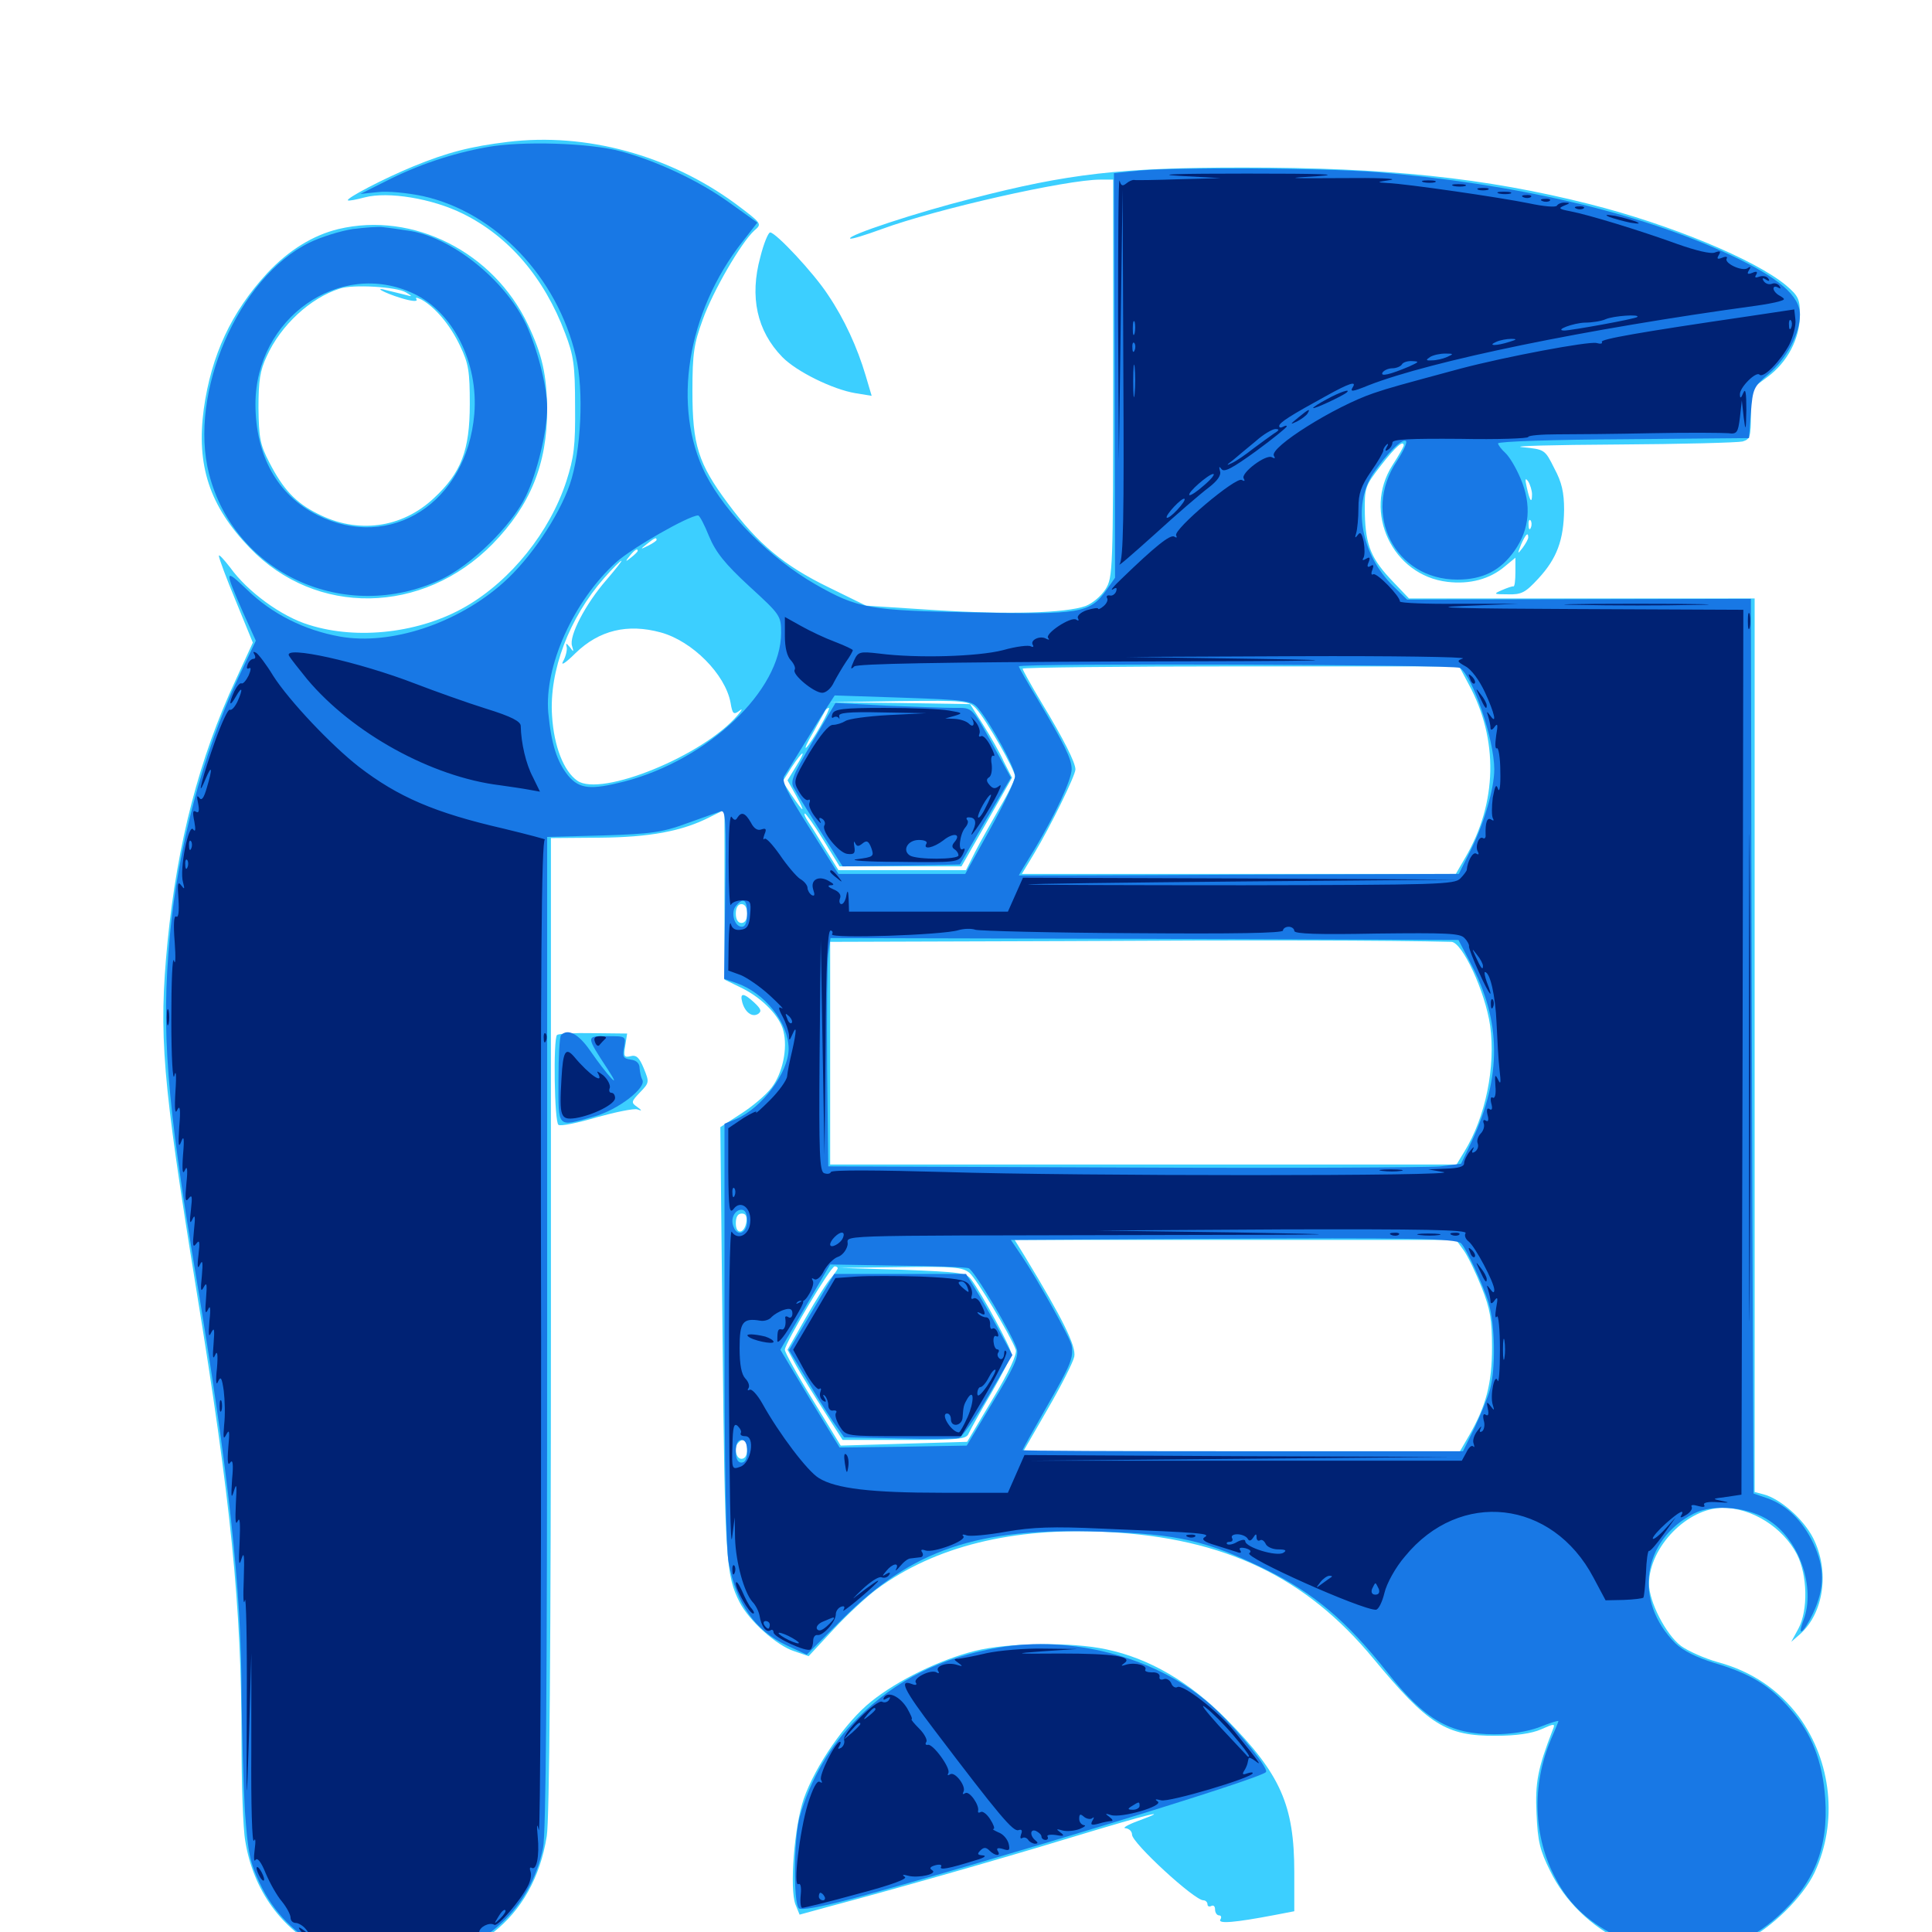 <svg xmlns="http://www.w3.org/2000/svg" viewBox="0 -1000 1000 1000">
	<path fill="#3ccfff" d="M262.891 -926.562C243.555 -924.219 231.445 -921.094 213.867 -913.867C198.242 -907.422 178.906 -897.266 180.078 -896.289C180.469 -895.898 184.375 -896.68 188.867 -897.852C200.977 -900.977 223.633 -897.266 239.453 -889.453C263.281 -877.734 281.641 -856.445 292.578 -827.344C296.875 -816.016 297.656 -811.133 297.656 -789.844C297.852 -768.945 297.07 -763.281 293.164 -750.977C284.57 -724.609 264.453 -699.609 241.211 -686.133C217.773 -672.461 185.156 -668.555 159.961 -676.562C145.703 -680.859 128.125 -693.75 119.141 -706.25C115.82 -710.547 113.281 -713.281 113.281 -712.305C113.281 -711.133 117.188 -700.586 122.07 -688.867L130.859 -667.383L122.07 -648.242C103.125 -607.617 91.797 -563.867 86.719 -512.5C82.031 -464.062 83.984 -441.406 101.562 -332.812C119.531 -223.047 125 -168.359 125 -100.195C125 -77.148 125.781 -53.32 126.953 -47.07C131.055 -21.68 145.703 -1.367 167.578 9.375C178.32 14.844 182.812 15.82 198.242 16.406C244.141 18.359 276.172 -6.641 283.008 -49.609C284.375 -58.008 285.156 -148.633 285.156 -314.258V-566.211L310.156 -566.406C336.133 -566.602 353.125 -569.727 367.578 -577.148L375 -580.859V-536.914V-492.969L384.57 -488.281C394.922 -483.008 403.711 -473.828 405.469 -466.406C407.812 -457.422 405.078 -444.531 399.414 -437.109C396.484 -433.203 389.258 -427.148 383.398 -423.438L372.852 -416.602L374.023 -304.883C375.195 -192.383 375.781 -184.57 382.812 -170.703C387.695 -161.133 401.953 -148.242 411.133 -145.312L418.555 -142.773L431.445 -156.641C438.477 -164.258 448.633 -173.633 453.906 -177.539C483.984 -199.609 524.023 -209.57 573.242 -207.031C633.984 -203.906 675.977 -183.789 710.938 -141.406C739.258 -107.227 748.438 -101.367 774.414 -101.562C784.57 -101.562 792.773 -102.734 797.656 -104.883C804.688 -108.008 805.078 -108.008 803.711 -104.688C795.898 -84.57 794.531 -77.344 795.312 -61.133C795.898 -47.07 797.07 -42.188 802.344 -31.641C809.766 -16.211 823.828 -2.539 839.453 4.688C849.219 9.375 852.93 9.961 871.094 9.961C889.258 9.961 892.773 9.375 902.93 4.688C916.602 -1.758 933.203 -17.969 939.258 -30.859C951.367 -56.836 948.047 -88.281 931.055 -111.523C920.703 -125.391 906.641 -134.961 889.258 -139.648C882.227 -141.602 873.633 -145.508 870.117 -148.047C862.109 -154.102 853.516 -171.094 853.516 -180.273C853.711 -199.414 873.438 -219.531 891.797 -219.531C906.836 -219.531 922.852 -209.375 930.078 -195.508C935.547 -184.766 935.938 -166.602 930.859 -157.031L927.148 -150.195L931.641 -154.102C944.141 -165.234 947.07 -186.914 938.477 -203.906C933.398 -213.867 921.289 -224.414 912.695 -226.562L908.203 -227.734V-458.984V-690.234H818.75H729.297L721.289 -698.633C709.766 -710.547 706.836 -717.578 706.445 -733.984C706.25 -747.852 706.445 -748.242 714.844 -759.18C722.461 -768.945 726.562 -772.461 726.562 -769.336C726.562 -768.945 724.023 -764.258 720.703 -759.18C705.273 -734.961 720.703 -702.148 749.219 -698.828C760.742 -697.461 771.094 -700.195 778.906 -706.836L784.375 -711.328V-703.906C784.375 -699.609 783.984 -696.484 783.398 -696.484C782.812 -696.68 780.078 -695.703 777.344 -694.531C772.852 -692.578 773.047 -692.383 780.469 -692.383C787.5 -692.188 789.453 -693.164 796.289 -700.586C805.859 -710.938 809.375 -720.508 809.57 -736.133C809.57 -745.117 808.398 -750.391 804.492 -757.617C799.609 -767.383 799.609 -767.383 787.891 -768.555C781.641 -769.141 803.711 -769.727 836.914 -769.922C870.312 -770.117 899.414 -770.898 901.953 -771.484C905.859 -772.656 906.25 -773.828 906.25 -785.742L906.445 -798.633L914.844 -804.883C925.195 -812.5 931.641 -824.805 931.641 -837.109C931.641 -845.117 930.859 -846.875 924.414 -852.344C908.398 -865.625 864.648 -883.789 822.852 -894.336C768.75 -908.008 717.578 -913.281 643.555 -913.281C580.273 -913.281 552.93 -910.156 503.125 -897.266C474.414 -890.039 438.477 -878.125 440.039 -876.562C440.43 -875.977 447.852 -878.32 456.445 -881.445C484.57 -891.797 551.953 -907.031 569.531 -907.031H576.172V-804.297C576.172 -704.297 575.977 -701.172 572.266 -695.117C569.922 -691.406 565.43 -687.695 561.914 -686.328C551.367 -682.617 522.266 -681.836 484.375 -684.18L448.242 -686.523L428.711 -696.094C405.859 -707.227 392.188 -718.555 376.758 -739.453C361.328 -760.156 358.398 -769.727 358.398 -797.656C358.398 -816.992 359.18 -822.07 363.672 -834.375C368.945 -849.219 383.594 -874.414 390.43 -880.664C394.531 -884.18 394.531 -884.18 380.469 -894.727C346.289 -919.727 303.32 -931.445 262.891 -926.562ZM792.969 -744.141C792.969 -739.062 791.797 -740.625 790.234 -747.852C789.258 -752.148 789.453 -752.93 791.016 -750.781C791.992 -749.219 792.969 -746.094 792.969 -744.141ZM792.383 -726.953C791.797 -725.391 791.211 -725.977 791.211 -728.125C791.016 -730.273 791.602 -731.445 792.188 -730.664C792.773 -730.078 792.969 -728.32 792.383 -726.953ZM791.016 -721.875C791.016 -720.898 789.648 -718.555 788.086 -716.406C785.352 -712.891 785.352 -713.086 787.305 -718.164C789.648 -723.438 791.016 -724.805 791.016 -721.875ZM339.844 -720.508C339.844 -720.117 337.891 -718.75 335.547 -717.578C331.25 -715.43 331.25 -715.625 334.766 -718.359C338.867 -721.68 339.844 -722.07 339.844 -720.508ZM330.078 -714.844C330.078 -714.453 328.516 -712.891 326.758 -711.523C323.633 -708.984 323.438 -709.18 325.977 -712.305C328.516 -715.43 330.078 -716.406 330.078 -714.844ZM313.867 -699.805C303.125 -687.5 294.336 -670.703 296.094 -665.625C297.07 -662.5 296.875 -662.305 295.117 -664.844C292.969 -667.383 292.773 -667.383 293.359 -664.844C293.555 -663.281 292.773 -659.961 291.406 -657.617C290.039 -655.078 292.969 -657.031 297.852 -661.914C310.156 -673.828 324.805 -677.344 341.992 -672.656C358.398 -668.164 375.391 -650.977 378.125 -636.328C379.102 -630.469 379.688 -629.883 382.617 -632.031C384.57 -633.594 384.18 -632.617 381.836 -629.883C364.258 -608.984 311.133 -587.305 298.828 -595.898C291.797 -600.781 286.719 -613.672 285.742 -629.492C284.18 -652.734 294.531 -680.078 312.695 -700.781C316.992 -705.664 321.094 -709.766 321.68 -709.766C322.07 -709.766 318.555 -705.273 313.867 -699.805ZM760.156 -645.898C775.781 -617.188 775 -584.375 758.398 -556.055L753.516 -547.656H641.211H528.906L535.156 -558.008C543.75 -572.266 556.641 -598.633 556.641 -601.758C556.641 -605.273 550.586 -617.383 538.867 -636.719C533.594 -645.508 529.297 -653.32 529.297 -653.906C529.297 -654.492 580.078 -655.078 642.188 -655.078H755.273ZM505.273 -633.203C510.547 -627.344 525.391 -601.367 525.391 -598.047C525.391 -596.68 521.875 -589.258 517.383 -581.836C513.086 -574.219 507.227 -564.062 504.688 -558.984L500 -549.609H466.992H433.984L427.539 -559.961C424.219 -565.43 420.117 -572.07 418.359 -574.609C416.797 -576.953 416.016 -578.906 416.602 -578.906C417.188 -578.906 421.484 -572.852 426.172 -565.234L434.57 -551.562H466.016H497.656L510.742 -574.414L523.828 -597.461L519.531 -605.859C517.383 -610.742 512.5 -619.141 508.789 -625L502.148 -635.547L465.43 -636.133L428.711 -636.523L465.039 -637.109C500.391 -637.5 501.367 -637.305 505.273 -633.203ZM424.805 -624.414C421.875 -619.141 418.555 -614.258 417.383 -613.086C416.211 -612.109 417.773 -615.625 420.898 -620.898C423.828 -626.367 426.758 -631.25 427.148 -632.227C427.539 -633.008 428.516 -633.594 429.102 -633.594C429.492 -633.594 427.734 -629.492 424.805 -624.414ZM411.914 -603.125L407.617 -596.094L412.109 -588.086C417.188 -578.711 416.211 -578.906 409.57 -588.672L405.078 -595.508L409.766 -602.93C415.82 -612.109 417.773 -612.5 411.914 -603.125ZM386.719 -527.148C386.719 -524.023 385.547 -522.266 383.789 -522.266C382.031 -522.266 380.859 -524.023 380.859 -527.148C380.859 -530.273 382.031 -532.031 383.789 -532.031C385.547 -532.031 386.719 -530.273 386.719 -527.148ZM751.172 -512.5C756.836 -512.5 768.75 -486.719 771.289 -469.141C774.219 -447.852 768.945 -421.68 757.812 -403.711L753.906 -397.266H591.797H429.688V-454.883V-512.5L550.391 -512.891C648.633 -513.477 720.117 -513.281 751.172 -512.5ZM386.328 -367.578C385.352 -361.328 380.859 -360.742 380.859 -366.797C380.859 -370.117 381.836 -371.875 383.984 -371.875C385.938 -371.875 386.719 -370.508 386.328 -367.578ZM757.812 -352.539C759.961 -349.414 764.062 -340.82 766.992 -333.398C771.289 -322.461 772.266 -316.992 772.266 -302.539C772.266 -283.789 769.141 -272.266 760.547 -257.227L755.664 -248.828H642.578H529.688L542.188 -270.508C549.219 -282.617 555.469 -294.922 556.055 -297.852C557.031 -303.32 550.195 -317.188 530.273 -350L525.195 -358.203H639.453H753.711ZM433.594 -343.555C433.594 -342.969 432.031 -340.82 430.273 -338.672C428.32 -336.719 422.461 -327.344 417.188 -318.164L407.617 -301.367L412.109 -293.164C414.648 -288.672 421.094 -278.125 426.367 -269.922L436.133 -254.688H468.164C496.484 -254.688 500.195 -255.078 501.367 -258.008C502.148 -259.766 507.422 -269.336 513.086 -278.906C518.75 -288.672 523.438 -297.852 523.438 -299.414C523.438 -302.148 508.398 -330.078 502.734 -337.695C500.195 -341.211 496.875 -341.602 467.188 -342.773L434.57 -343.75L466.016 -344.141C493.555 -344.531 498.047 -344.141 501.758 -341.211C505.469 -338.086 522.852 -309.18 525.781 -301.367C526.562 -299.219 522.266 -289.844 513.867 -275.977L500.586 -253.711L467.969 -252.734L435.156 -251.758L420.703 -275.391C412.695 -288.281 406.25 -300 406.25 -301.367C406.25 -304.688 429.883 -344.531 432.031 -344.531C432.812 -344.531 433.594 -344.141 433.594 -343.555ZM386.719 -249.805C386.719 -246.68 385.547 -244.922 383.789 -244.922C380.859 -244.922 379.688 -250.977 382.227 -253.32C384.766 -256.055 386.719 -254.492 386.719 -249.805ZM175.195 -881.445C162.109 -878.32 149.414 -870.508 138.281 -858.594C119.727 -838.477 109.375 -816.211 105.469 -788.281C101.562 -759.18 108.398 -738.086 129.297 -716.406C163.477 -680.859 218.75 -681.641 254.883 -718.359C274.414 -738.281 283.203 -759.766 283.203 -787.891C283.008 -806.055 280.664 -816.406 273.242 -832.031C255.469 -869.531 213.867 -890.625 175.195 -881.445ZM210.156 -848.633C213.672 -846.484 213.672 -846.289 209.57 -847.461C207.031 -848.047 203.125 -849.023 200.781 -849.609C192.383 -851.953 198.633 -848.438 207.617 -845.703C212.695 -844.141 216.211 -843.75 215.625 -844.922C214.844 -846.289 215.625 -846.094 218.164 -844.922C225.195 -841.016 233.008 -831.836 238.086 -821.094C242.578 -811.719 243.164 -807.812 243.164 -790.82C243.164 -766.797 238.672 -755.273 224.609 -742.188C208.008 -726.562 184.961 -723.438 164.258 -734.18C152.93 -739.844 146.484 -746.875 139.453 -760.547C134.57 -769.922 133.984 -773.438 133.789 -788.867C133.789 -802.93 134.57 -808.203 138.086 -815.625C145.312 -831.641 160.547 -845.703 175.781 -850.586C182.422 -852.93 205.469 -851.562 210.156 -848.633ZM393.555 -866.992C387.891 -846.289 391.797 -828.711 404.883 -815.234C412.305 -807.617 431.055 -798.438 442.773 -796.484L451.172 -795.117L448.047 -805.664C443.75 -820.117 437.109 -834.766 428.516 -847.461C421.289 -858.594 401.562 -879.688 398.633 -879.688C397.656 -879.688 395.312 -874.023 393.555 -866.992ZM384.18 -481.25C385.547 -476.172 389.258 -473.242 392.383 -475.195C394.336 -476.562 393.945 -477.734 390.43 -481.055C384.961 -486.133 382.812 -486.328 384.18 -481.25ZM288.281 -464.258C286.328 -462.109 286.914 -419.141 289.062 -417.773C290.234 -416.992 299.023 -418.75 308.789 -421.68C318.75 -424.414 328.125 -426.367 329.883 -425.781C332.422 -424.805 332.422 -425.195 329.688 -427.148C326.562 -429.297 326.758 -429.883 331.25 -434.57C336.133 -439.648 336.133 -439.844 333.203 -447.07C330.859 -452.734 329.297 -454.102 326.367 -453.32C323.047 -452.539 322.656 -453.125 323.633 -458.789L324.609 -465.039L307.031 -465.234C297.461 -465.43 289.062 -465.039 288.281 -464.258ZM504.688 -145.508C486.719 -141.016 464.844 -130.469 450.977 -119.336C437.695 -108.789 422.07 -86.133 416.016 -68.945C411.133 -54.688 408.594 -22.461 411.719 -14.258L413.867 -8.984L428.125 -12.891C459.766 -21.289 515.039 -36.914 554.102 -48.828C595.312 -61.328 607.422 -64.258 588.867 -57.422C583.594 -55.469 580.664 -53.711 582.617 -53.711C584.375 -53.516 585.938 -52.148 585.938 -50.391C585.938 -46.094 618.164 -16.406 622.852 -16.406C624.023 -16.406 625 -15.43 625 -14.258C625 -13.281 625.977 -12.891 626.953 -13.477C628.125 -14.062 628.906 -13.281 628.906 -11.719C628.906 -9.961 629.883 -8.594 631.055 -8.594C632.031 -8.594 632.422 -7.617 631.641 -6.445C630.273 -4.102 639.258 -4.883 659.766 -8.789L669.922 -10.742V-30.859C669.922 -65.625 662.891 -81.641 634.766 -110.156C615.625 -129.492 594.922 -141.602 572.656 -146.289C554.688 -150.195 521.875 -149.805 504.688 -145.508Z"/>
	<path fill="#1878e5" d="M251.953 -923.828C233.789 -920.508 216.211 -914.648 199.414 -906.055L186.523 -899.609L195.703 -900.586C200.781 -901.172 210.938 -900.195 219.141 -898.438C256.445 -890.039 288.477 -856.641 298.047 -815.625C302.344 -797.852 300.781 -766.211 294.922 -749.219C289.062 -732.422 274.414 -710.742 260.547 -698.438C236.914 -677.344 202.344 -665.82 175.977 -670.508C157.422 -673.828 140.82 -682.227 127.93 -694.727C116.016 -706.055 116.016 -705.469 125.977 -682.617L132.422 -668.359L123.438 -649.414C104.883 -609.766 92.188 -561.719 87.891 -515.43C83.398 -466.211 86.133 -431.055 101.562 -338.867C118.164 -239.062 125 -177.148 125 -124.023C125.195 -104.102 125.977 -76.562 126.758 -62.695C128.32 -41.211 129.297 -36.133 134.375 -25.391C148.633 5.273 181.445 21.289 217.383 15.234C251.172 9.375 274.414 -11.914 281.055 -43.359C282.617 -50.781 283.203 -127.734 283.203 -310.156V-566.797L312.109 -567.578C336.914 -568.359 342.773 -569.141 355.469 -573.828C363.477 -576.758 371.484 -579.492 373.047 -580.078C375.586 -580.859 375.977 -575.586 375.391 -537.305L374.805 -493.359L381.055 -491.211C395.898 -486.133 408.008 -470.703 408.203 -457.227C408.203 -444.922 394.336 -426.367 380.859 -420.703L375 -418.359V-310.547C375 -241.016 375.781 -198.633 377.148 -191.211C381.055 -169.922 390.82 -156.055 407.031 -148.438L417.578 -143.555L435.742 -161.719C472.266 -198.047 505.469 -209.375 569.727 -207.227C609.766 -206.055 624.805 -202.539 655.469 -187.5C680.273 -175.195 696.875 -161.133 717.969 -134.57C737.5 -109.766 750.391 -102.344 773.438 -102.344C782.031 -102.344 790.625 -103.711 796.875 -106.055C802.148 -108.203 806.641 -109.57 806.641 -109.18C806.641 -108.789 804.883 -104.492 802.734 -99.609C792.773 -75.977 793.555 -49.219 805.273 -27.539C812.5 -13.672 823.047 -4.297 839.844 3.711C851.172 9.18 854.492 9.766 870.117 9.766C891.992 9.766 905.664 4.883 920.117 -8.008C939.062 -25.195 946.484 -43.75 944.727 -69.141C943.359 -88.281 937.695 -102.93 926.758 -115.234C916.211 -127.539 905.859 -133.789 887.305 -139.258C877.93 -142.188 871.289 -145.508 867.188 -149.414C845.312 -171.289 850 -202.93 876.758 -216.602C887.109 -221.875 905.859 -219.922 916.406 -212.5C931.641 -202.148 939.648 -178.125 933.594 -161.719C929.883 -151.953 933.398 -154.492 938.477 -165.039C944.531 -178.125 944.531 -188.477 938.672 -200.977C933.203 -212.695 924.805 -220.898 915.039 -224.414L907.617 -226.953L907.031 -370.117C906.836 -449.023 906.445 -553.125 906.445 -601.758L906.25 -690.039L817.383 -689.844L728.32 -689.648L721.484 -696.289C704.492 -712.695 699.805 -738.281 710.742 -754.883C717.578 -765.039 725.977 -773.438 727.734 -771.68C728.516 -771.094 726.367 -766.406 723.047 -761.328C704.688 -733.984 722.07 -700 754.297 -700C767.578 -700 776.758 -704.688 783.984 -715.039C791.797 -726.172 792.773 -738.867 787.109 -752.148C784.766 -757.812 781.25 -763.672 779.102 -765.625C777.148 -767.383 775.391 -769.727 775.391 -770.508C775.391 -771.484 804.688 -772.461 840.43 -772.656L905.273 -773.242L906.25 -786.328C907.227 -798.828 907.617 -799.805 915.43 -806.445C924.805 -814.453 931.641 -827.344 931.641 -837.109C931.641 -846.875 920.703 -856.25 895.703 -867.969C849.023 -889.844 783.984 -905.078 712.109 -910.938C684.375 -913.086 609.961 -913.477 589.648 -911.719L576.562 -910.352L576.953 -805.664L577.148 -700.977L572.656 -694.531C564.062 -682.617 559.57 -681.836 503.906 -683.008C449.805 -683.984 444.141 -684.961 421.875 -697.656C398.828 -710.938 375.781 -733.984 365.234 -754.492C347.656 -789.258 355.469 -838.281 384.375 -875L391.992 -884.766L377.539 -895.117C362.109 -906.25 340.234 -916.602 321.289 -921.68C305.469 -925.977 270.312 -927.148 251.953 -923.828ZM366.992 -722.461C370.508 -714.062 375.195 -708.203 387.891 -696.484C403.906 -681.836 404.297 -681.25 404.297 -672.461C404.297 -642.578 366.602 -606.836 323.242 -595.508C305.664 -591.016 300 -591.602 294.141 -598.438C288.281 -605.664 285.352 -614.844 283.789 -631.055C281.641 -655.078 296.875 -689.062 318.945 -708.984C327.148 -716.406 356.641 -733.203 361.328 -733.203C362.109 -733.203 364.648 -728.32 366.992 -722.461ZM450.586 -665.625C451.367 -666.211 450.195 -666.797 448.047 -666.602C445.898 -666.602 445.312 -666.016 446.875 -665.43C448.242 -664.844 450 -665.039 450.586 -665.625ZM518.945 -665.625C519.727 -666.211 518.555 -666.797 516.406 -666.602C514.258 -666.602 513.672 -666.016 515.234 -665.43C516.602 -664.844 518.359 -665.039 518.945 -665.625ZM469.336 -663.477C471.68 -663.867 469.336 -664.258 463.867 -664.258C458.594 -664.258 456.445 -663.867 459.57 -663.477C462.5 -663.086 466.797 -663.086 469.336 -663.477ZM508.398 -663.477C510.742 -663.867 508.789 -664.258 503.906 -664.258C499.023 -664.258 497.07 -663.867 499.609 -663.477C501.953 -663.086 505.859 -663.086 508.398 -663.477ZM490.82 -661.523C493.164 -661.914 491.211 -662.305 486.328 -662.305C481.445 -662.305 479.492 -661.914 482.031 -661.523C484.375 -661.133 488.281 -661.133 490.82 -661.523ZM755.664 -654.297C762.305 -650 773.438 -616.992 773.438 -601.758C773.438 -591.992 768.164 -573.828 761.328 -560.156L755.078 -547.656L641.211 -547.266C578.516 -546.875 527.344 -546.875 527.344 -546.875C527.344 -547.07 531.055 -553.32 535.547 -560.547C546.289 -578.516 554.688 -596.484 554.688 -601.953C554.688 -607.227 550.781 -615.039 537.305 -637.695C531.836 -646.68 527.344 -654.492 527.344 -655.078C527.344 -656.836 752.93 -656.055 755.664 -654.297ZM506.445 -633.203C513.281 -624.805 525.391 -602.539 525.391 -598.242C525.391 -595.898 519.531 -583.594 512.5 -570.898L499.609 -547.656H466.797H433.984L418.945 -571.484C407.031 -590.234 404.297 -596.094 406.055 -598.438C407.031 -600 410.352 -605.273 413.281 -610.156C416.211 -615.039 421.68 -623.633 425.195 -629.492L432.031 -640.039L467.383 -638.867C500.977 -637.695 503.125 -637.305 506.445 -633.203ZM386.719 -527.148C386.719 -522.461 385.742 -520.312 383.984 -520.312C380.078 -520.312 378.125 -527.734 380.859 -531.055C384.766 -535.742 386.719 -534.375 386.719 -527.148ZM761.133 -501.562C777.148 -471.484 777.344 -442.773 761.914 -409.57L756.25 -397.656L745.703 -396.289C740.039 -395.703 666.406 -395.312 582.031 -395.703L428.711 -396.289L428.125 -447.07C427.93 -475 428.125 -501.562 428.711 -506.25L429.883 -514.453L592.383 -514.062L754.883 -513.477ZM386.719 -367.969C386.719 -361.719 381.641 -359.57 379.688 -365.039C377.93 -369.141 380.273 -373.828 383.789 -373.828C385.742 -373.828 386.719 -371.875 386.719 -367.969ZM756.25 -356.445C758.789 -354.102 767.773 -334.766 770.508 -325.586C773.828 -314.453 774.219 -291.992 771.289 -281.055C770.117 -276.758 766.406 -267.773 763.281 -261.133L757.227 -248.828H643.359C580.664 -248.828 529.297 -249.023 529.297 -249.414C529.297 -249.805 534.961 -259.961 541.992 -272.266C554.297 -293.75 555.664 -297.07 554.688 -303.516C554.297 -306.836 537.109 -337.695 528.906 -349.805L523.242 -358.203L626.367 -358.789C729.102 -359.375 753.711 -358.984 756.25 -356.445ZM501.367 -343.555C504.297 -342.578 524.609 -308.203 526.367 -301.562C527.344 -297.656 524.609 -291.797 513.867 -274.219L500.391 -251.758L467.383 -251.172L434.57 -250.781L419.141 -275.977L403.906 -301.367L416.797 -323.438L429.688 -345.508L464.453 -344.922C483.398 -344.727 500 -344.141 501.367 -343.555ZM386.719 -248.828C386.719 -244.922 385.742 -242.969 383.789 -242.969C381.836 -242.969 380.859 -244.922 380.859 -248.828C380.859 -252.734 381.836 -254.688 383.789 -254.688C385.742 -254.688 386.719 -252.734 386.719 -248.828ZM420.508 -616.016C409.961 -598.047 408.789 -595.312 411.133 -591.797C412.305 -589.453 418.555 -579.492 424.805 -569.531L436.133 -551.562L466.406 -551.953L496.875 -552.539L509.961 -575L523.242 -597.461L516.797 -609.18C502.539 -634.961 503.906 -633.594 493.945 -633.594C489.062 -633.594 473.242 -634.18 458.789 -634.766L432.422 -636.133ZM420.117 -320.898L408.398 -301.172L417.188 -286.719C421.875 -278.516 428.32 -268.359 431.25 -264.062L436.914 -256.055L465.039 -255.469C480.469 -255.078 494.531 -255.273 496.289 -255.664C498.047 -256.25 505.078 -266.211 511.719 -277.734L524.023 -298.633L516.602 -312.305C512.5 -319.922 507.031 -329.297 504.492 -333.398L500 -340.625H465.82H431.836ZM182.617 -881.445C176.172 -880.469 166.211 -877.344 160.156 -874.414C123.438 -856.445 97.461 -796.68 108.203 -754.688C121.484 -702.93 178.711 -676.953 228.125 -700C243.75 -707.227 264.844 -727.93 272.07 -742.969C277.93 -754.883 283.203 -776.758 283.203 -788.867C283.203 -800 278.125 -819.531 272.266 -832.227C261.133 -855.469 233.203 -877.734 210.938 -880.664C206.055 -881.445 200.391 -882.227 198.242 -882.422C196.094 -882.812 189.062 -882.227 182.617 -881.445ZM214.062 -848.047C234.57 -838.477 247.656 -812.305 245.508 -785.742C241.602 -739.844 202.148 -714.453 164.258 -733.398C143.555 -743.75 132.227 -764.258 132.227 -790.82C132.227 -835.352 175.977 -866.016 214.062 -848.047ZM290.43 -464.258C289.648 -463.672 289.062 -453.125 289.062 -440.82C289.062 -415.625 288.086 -416.602 307.422 -422.07C319.727 -425.391 334.961 -437.109 332.422 -441.211C331.836 -442.188 331.25 -444.922 331.055 -447.07C331.055 -449.609 329.492 -451.172 326.367 -451.562C322.461 -452.148 322.07 -453.125 323.047 -458.008C324.023 -463.672 324.023 -463.672 314.258 -463.672C303.125 -463.672 303.125 -464.062 314.844 -446.094C322.266 -434.766 314.453 -443.164 305.273 -456.445C299.414 -464.844 293.945 -467.773 290.43 -464.258ZM517.188 -147.266C487.305 -142.188 463.672 -130.469 444.141 -110.938C429.688 -96.68 419.336 -78.906 413.867 -59.375C410.938 -48.828 410.547 -15.234 413.477 -12.305C414.648 -11.133 423.828 -12.695 441.602 -17.383C514.258 -37.109 653.32 -79.492 655.273 -82.812C656.836 -85.156 636.133 -109.961 624.414 -119.531C596.875 -142.578 554.492 -153.516 517.188 -147.266Z"/>
	<path fill="#002274" d="M610.352 -908.984L631.836 -907.812L610.352 -907.227C598.633 -906.836 588.086 -906.641 587.109 -906.836C586.328 -907.031 584.375 -906.25 583.008 -905.078C581.055 -903.516 580.273 -903.711 579.492 -906.445C578.906 -908.398 578.711 -876.562 578.711 -835.742L579.102 -761.523L580.078 -831.836L581.055 -902.148L581.445 -806.641C581.836 -733.789 581.445 -710.352 579.492 -708.008C578.32 -706.25 586.328 -713.281 597.656 -723.438C608.984 -733.789 621.484 -744.531 625.391 -747.461C630.273 -751.172 632.227 -754.102 631.445 -756.25C630.859 -758.594 631.055 -758.789 632.227 -757.227C633.594 -755.273 638.086 -757.812 650 -766.406C658.789 -772.852 666.016 -778.711 666.016 -779.297C666.016 -779.883 665.234 -779.688 664.062 -779.102C663.086 -778.516 662.109 -778.516 662.109 -779.492C662.109 -781.25 667.969 -784.961 686.523 -795.117C698.438 -801.758 702.344 -802.93 700.195 -799.609C698.633 -797.07 699.805 -797.07 708.398 -800.586C741.016 -813.281 820.703 -829.688 909.18 -841.797C913.477 -842.383 918.75 -843.359 920.703 -843.945C924.023 -844.922 924.219 -845.117 921.289 -846.875C919.336 -847.852 917.969 -849.609 917.969 -850.586C917.969 -851.758 918.945 -851.953 920.312 -851.172C921.68 -850.391 921.875 -850.586 921.094 -851.953C920.312 -853.125 918.555 -853.711 917.188 -853.125C915.625 -852.539 913.867 -853.125 912.891 -854.492C911.914 -856.055 912.305 -856.445 914.062 -855.273C915.625 -854.297 916.211 -854.492 915.234 -855.859C914.453 -857.031 912.5 -857.422 910.742 -856.836C908.594 -856.055 908.008 -856.25 908.984 -857.812C909.961 -859.375 909.18 -859.766 907.031 -858.789C904.492 -857.812 904.102 -858.203 905.273 -860.156C906.445 -861.914 906.055 -862.305 904.492 -861.133C901.562 -859.375 892.188 -863.867 893.75 -866.211C894.336 -867.188 893.164 -867.383 891.406 -866.602C888.867 -865.625 888.477 -866.016 889.648 -867.969C890.82 -869.922 890.43 -870.312 887.695 -869.336C885.742 -868.359 877.734 -870.312 868.359 -873.633C847.852 -881.055 822.07 -888.867 812.891 -890.625C806.836 -891.797 806.445 -892.188 809.57 -893.555C812.695 -894.727 812.891 -895.117 810.156 -895.117C808.398 -895.312 806.445 -894.531 805.859 -893.555C805.273 -892.578 798.828 -893.164 791.602 -894.727C776.367 -897.852 727.734 -904.883 718.164 -905.273C712.305 -905.664 712.305 -905.664 719.727 -906.836C724.023 -907.617 712.695 -908.008 694.336 -907.812C666.211 -907.617 664.258 -907.812 681.641 -908.789C695.508 -909.766 683.789 -910.156 645.508 -910.156C609.961 -910.156 596.875 -909.766 610.352 -908.984ZM871.68 -839.258C872.852 -839.844 871.484 -840.234 868.164 -840.234C865.039 -840.234 863.867 -839.844 865.82 -839.258C867.578 -838.867 870.312 -838.867 871.68 -839.258ZM859.961 -837.305C861.133 -837.891 860.156 -838.281 857.422 -838.281C854.688 -838.281 853.711 -837.891 855.078 -837.305C856.25 -836.914 858.594 -836.914 859.961 -837.305ZM847.461 -835.938C846.68 -834.961 813.086 -828.906 809.57 -828.906C804.297 -829.102 814.453 -832.812 820.312 -833.008C824.023 -833.008 828.906 -833.789 831.055 -834.766C834.961 -836.523 849.023 -837.5 847.461 -835.938ZM587.305 -827.539C586.719 -825.586 586.328 -826.758 586.328 -829.883C586.328 -833.203 586.719 -834.57 587.305 -833.398C587.695 -832.031 587.695 -829.297 587.305 -827.539ZM800.781 -826.953C805.469 -828.516 805.469 -828.516 799.414 -828.711C796.094 -828.906 792.578 -828.125 791.992 -826.953C790.625 -824.805 793.75 -824.805 800.781 -826.953ZM781.25 -823.047C774.609 -820.898 769.531 -820.898 774.414 -823.047C776.562 -824.023 780.078 -824.609 782.227 -824.609C785.352 -824.609 785.156 -824.219 781.25 -823.047ZM587.305 -818.75C586.719 -817.188 586.133 -817.773 586.133 -819.922C585.938 -822.07 586.523 -823.242 587.109 -822.461C587.695 -821.875 587.891 -820.117 587.305 -818.75ZM763.672 -819.141C766.211 -820.898 766.211 -821.094 763.672 -820.898C762.109 -820.898 758.984 -820.117 756.836 -819.141L752.93 -817.383H756.836C758.984 -817.383 762.109 -818.164 763.672 -819.141ZM749.023 -815.234C746.875 -814.258 743.359 -813.477 741.211 -813.477C737.891 -813.281 737.891 -813.672 740.234 -815.234C741.797 -816.211 745.312 -816.992 748.047 -816.992C752.539 -816.992 752.539 -816.797 749.023 -815.234ZM587.305 -796.289C586.914 -792.188 586.523 -795.117 586.523 -802.539C586.523 -810.156 586.914 -813.281 587.305 -809.961C587.695 -806.445 587.695 -800.195 587.305 -796.289ZM729.492 -810.352C719.336 -806.055 714.258 -804.883 715.625 -807.227C716.406 -808.398 718.75 -809.375 720.703 -809.375C722.656 -809.375 725 -810.352 725.586 -811.328C726.172 -812.5 728.711 -813.281 731.055 -813.086C734.766 -812.891 734.57 -812.695 729.492 -810.352ZM659.375 -775.586C657.422 -774.219 652.539 -770.703 648.633 -767.773C644.727 -764.648 639.844 -761.328 637.695 -760.352C634.57 -758.789 634.57 -759.18 638.281 -761.914C640.625 -763.867 645.898 -768.359 650 -771.68C653.906 -775.195 658.594 -777.93 660.156 -777.93C662.305 -777.93 662.305 -777.344 659.375 -775.586ZM623.242 -748.828C619.531 -745.508 616.211 -743.359 615.625 -743.75C614.453 -744.922 625.391 -754.492 627.93 -754.688C629.102 -754.688 626.953 -751.953 623.242 -748.828ZM609.375 -736.133C606.836 -733.398 604.492 -731.641 603.906 -732.031C602.93 -733.203 611.914 -742.773 613.086 -741.797C613.672 -741.406 611.914 -738.867 609.375 -736.133ZM736.914 -905.664C734.961 -906.25 736.133 -906.641 739.258 -906.641C742.578 -906.641 743.945 -906.25 742.773 -905.664C741.406 -905.273 738.672 -905.273 736.914 -905.664ZM752.539 -903.711C750.586 -904.297 751.758 -904.688 754.883 -904.688C758.203 -904.688 759.57 -904.297 758.398 -903.711C757.031 -903.32 754.297 -903.32 752.539 -903.711ZM765.234 -901.758C763.867 -902.344 764.844 -902.734 767.578 -902.734C770.312 -902.734 771.289 -902.344 770.117 -901.758C768.75 -901.367 766.406 -901.367 765.234 -901.758ZM775.977 -899.805C774.023 -900.391 775.195 -900.781 778.32 -900.781C781.641 -900.781 783.008 -900.391 781.836 -899.805C780.469 -899.414 777.734 -899.414 775.977 -899.805ZM788.672 -897.852C787.109 -898.438 787.695 -899.023 789.844 -899.023C791.992 -899.219 793.164 -898.633 792.383 -898.047C791.797 -897.461 790.039 -897.266 788.672 -897.852ZM798.438 -895.898C796.875 -896.484 797.461 -897.07 799.609 -897.07C801.758 -897.266 802.93 -896.68 802.148 -896.094C801.562 -895.508 799.805 -895.312 798.438 -895.898ZM816.016 -891.992C814.453 -892.578 815.039 -893.164 817.188 -893.164C819.336 -893.359 820.508 -892.773 819.727 -892.188C819.141 -891.602 817.383 -891.406 816.016 -891.992ZM833.008 -887.695C835.156 -886.914 840.039 -885.547 843.75 -884.766C848.438 -883.984 849.414 -884.18 846.68 -885.352C844.531 -886.133 839.648 -887.5 835.938 -888.281C831.25 -889.062 830.273 -888.867 833.008 -887.695ZM905.273 -836.328C847.852 -827.93 828.32 -824.414 829.102 -823.047C829.688 -822.07 828.32 -821.875 826.367 -822.461C822.266 -823.438 779.492 -815.43 755.859 -809.18C724.805 -800.781 719.531 -799.414 710.938 -796.484C690.82 -789.648 656.836 -768.359 659.375 -764.062C660.156 -762.695 659.961 -762.5 658.398 -763.281C655.469 -765.234 641.992 -755.078 643.75 -752.344C644.531 -750.977 644.141 -750.781 642.773 -751.562C639.844 -753.516 607.031 -725.781 608.789 -722.852C609.375 -721.68 608.984 -721.484 607.812 -722.266C605.664 -723.438 598.047 -717.383 580.273 -700.195C576.367 -696.484 574.414 -694.141 575.977 -694.922C577.734 -696.094 578.32 -695.898 577.734 -693.945C577.148 -692.383 575.586 -691.406 574.414 -691.797C573.047 -691.992 572.461 -691.406 573.047 -690.43C573.633 -689.453 572.852 -687.695 571.289 -686.328C569.727 -684.961 568.359 -684.375 568.359 -684.961C568.359 -685.547 565.82 -685.156 562.5 -684.18C559.18 -683.008 557.227 -681.055 558.008 -679.883C558.594 -678.711 558.203 -678.516 557.031 -679.297C554.297 -681.055 540.43 -671.875 542.578 -669.727C543.359 -668.75 542.969 -668.75 541.602 -669.336C538.477 -671.289 533.008 -668.75 534.57 -666.211C535.156 -665.234 534.766 -664.844 533.594 -665.43C532.617 -666.211 525.977 -665.43 519.141 -663.477C506.25 -660.156 474.805 -659.18 455.078 -661.719C444.922 -662.891 444.141 -662.695 441.992 -658.008C440.039 -653.711 440.234 -653.125 442.188 -655.078C444.141 -656.445 485.742 -657.227 581.25 -657.617C690.039 -657.812 704.102 -658.203 650.391 -658.984L583.008 -659.961L671.875 -660.352C720.703 -660.547 759.18 -659.961 757.227 -659.18C753.906 -658.008 754.102 -657.617 758.594 -655.078C761.523 -653.516 765.625 -648.047 768.555 -641.797C773.633 -630.859 775 -624.414 771.289 -629.688C769.531 -632.031 769.336 -632.031 770.312 -629.102C770.898 -627.148 771.484 -624.414 771.484 -623.242C771.484 -621.875 772.461 -622.07 773.633 -623.828C775.195 -625.977 775.391 -624.805 774.414 -619.336C773.828 -615.039 773.828 -612.109 774.805 -612.695C775.586 -613.281 776.562 -607.812 776.562 -600.586C776.758 -593.555 776.172 -589.453 775.391 -591.602C774.414 -594.531 773.828 -593.359 772.656 -587.109C772.07 -582.422 772.07 -577.734 772.656 -576.562C773.438 -575.195 773.047 -575 771.875 -575.781C769.727 -577.148 768.75 -574.414 768.945 -567.773C769.141 -566.406 768.359 -565.625 767.578 -566.211C765.43 -567.578 763.281 -561.523 765.039 -558.984C765.625 -557.812 765.234 -557.422 764.062 -558.203C762.305 -559.18 759.57 -554.297 759.18 -549.609C758.984 -549.023 757.617 -547.07 755.859 -545.312C752.93 -542.188 744.141 -541.992 643.555 -541.797C583.398 -541.797 533.398 -541.992 532.227 -542.188C531.25 -542.578 580.859 -543.164 642.578 -543.75L754.883 -544.727L642.188 -545.312L529.492 -545.703L525.586 -536.914L521.68 -528.125H480.664H439.453L439.258 -534.57C439.062 -539.062 438.672 -539.648 438.086 -536.523C437.695 -533.984 436.523 -532.031 435.547 -532.031C434.57 -532.031 434.18 -533.398 434.766 -534.961C435.547 -536.719 434.375 -538.477 431.445 -539.648C428.711 -540.82 428.125 -541.602 429.688 -541.797C432.031 -541.797 431.836 -542.383 429.102 -543.945C423.828 -547.07 419.336 -544.727 420.898 -539.648C421.875 -536.719 421.68 -535.938 420.117 -536.719C418.945 -537.5 417.969 -539.258 417.969 -540.43C417.969 -541.797 416.211 -543.945 414.062 -545.117C412.109 -546.484 407.422 -551.953 403.711 -557.422C400 -562.695 396.484 -566.602 395.703 -565.82C394.922 -565.039 394.922 -566.016 395.703 -568.164C396.875 -570.898 396.484 -571.484 394.141 -570.703C392.188 -569.922 390.234 -571.094 388.672 -574.219C385.742 -579.297 383.789 -580.078 381.641 -576.758C380.859 -575.195 379.883 -575.391 378.711 -577.148C377.734 -578.711 377.148 -569.336 377.148 -554.492C377.148 -540.625 377.734 -530.273 378.32 -531.641C378.711 -532.812 381.445 -533.984 383.984 -533.984C388.477 -533.984 388.867 -533.398 388.281 -526.758C387.891 -520.898 386.719 -519.141 383.398 -518.75C380.664 -518.359 378.906 -519.336 378.32 -521.68C377.734 -523.633 377.344 -518.945 377.148 -511.523L376.953 -497.656L383.398 -495.312C386.719 -493.945 393.555 -489.258 398.438 -484.766C403.32 -480.273 406.055 -477.344 404.688 -478.125C402.734 -479.297 402.734 -478.125 405.078 -473.828C406.836 -470.508 408.203 -466.211 408.398 -464.258C408.398 -461.133 408.594 -461.133 410.156 -464.648C412.5 -470.117 412.305 -466.211 409.961 -455.859C408.789 -450.977 407.617 -445.312 407.422 -442.969C407.227 -440.82 403.125 -435.156 398.438 -430.469C393.75 -425.781 390.625 -423.047 391.406 -424.219C392.188 -425.391 389.258 -424.023 384.766 -421.289L376.953 -416.016V-393.555C377.148 -374.414 377.539 -371.484 379.688 -374.219C383.398 -379.297 389.258 -374.609 388.281 -366.992C387.695 -360.547 381.641 -357.812 378.711 -362.5C377.734 -363.867 377.148 -326.367 377.344 -279.102C377.539 -231.836 378.125 -198.047 378.906 -203.906L380.273 -214.648L380.469 -203.711C380.859 -191.211 385.156 -175.781 389.453 -170.898C391.211 -169.141 392.773 -165.82 393.164 -163.672C393.945 -158.398 396.484 -154.883 398.633 -156.055C399.609 -156.836 400.391 -156.25 400.391 -155.078C400.391 -152.539 417.773 -144.531 419.531 -146.289C420.312 -146.875 420.898 -149.023 420.898 -150.781C420.898 -152.539 421.875 -153.906 423.047 -153.711C425.977 -153.125 432.617 -160.547 432.617 -164.453C432.617 -166.016 433.789 -167.773 435.352 -168.359C437.109 -168.945 437.5 -168.359 436.523 -166.602C434.961 -164.258 449.023 -175.781 454.102 -181.055C456.445 -183.594 450.391 -179.492 443.164 -173.828C440.43 -171.484 441.797 -173.047 446.094 -177.148C450.391 -181.25 454.883 -184.18 456.25 -183.594C457.812 -183.008 459.375 -183.594 460.156 -184.766C461.133 -186.133 460.547 -186.328 458.789 -185.352C456.445 -183.789 456.445 -184.18 458.789 -186.914C461.914 -190.82 465.625 -191.406 463.867 -187.891C463.086 -186.523 464.062 -187.109 465.82 -189.258C467.578 -191.406 469.922 -193.359 471.289 -193.359C472.656 -193.555 474.805 -193.75 476.172 -193.945C477.539 -193.945 478.125 -195.117 477.344 -196.484C476.367 -197.852 476.953 -198.242 479.102 -197.461C483.008 -196.094 500.586 -202.539 498.633 -204.883C497.656 -205.664 498.438 -206.055 500.391 -205.273C502.148 -204.688 511.328 -205.469 520.898 -207.227C534.375 -209.57 545.117 -209.961 570.312 -208.789C623.828 -206.641 626.758 -206.25 623.438 -204.297C621.68 -203.125 623.633 -201.758 629.102 -200.195C633.398 -198.828 638.477 -197.266 640.234 -196.68C641.992 -195.898 642.773 -196.289 641.992 -197.461C641.016 -198.828 641.992 -199.219 644.727 -198.633C647.266 -197.852 647.852 -197.07 646.68 -196.094C643.359 -194.141 704.492 -166.797 712.109 -166.797C713.477 -166.797 715.43 -170.703 716.602 -175.586C717.773 -180.469 722.266 -188.672 727.148 -194.336C755.664 -229.297 803.516 -223.828 824.805 -183.398L831.055 -171.68L840.43 -171.875C845.703 -172.07 850.195 -172.656 850.586 -173.047C850.977 -173.438 851.562 -179.297 851.953 -185.742C852.148 -192.383 852.93 -197.461 853.516 -197.266C854.102 -196.875 857.422 -200.781 860.938 -205.664L867.383 -214.648L861.523 -208.203C858.203 -204.688 855.469 -202.734 855.469 -203.711C855.469 -204.688 858.594 -208.203 862.305 -211.523C869.336 -217.773 872.266 -219.141 870.117 -215.43C869.336 -214.258 870.508 -214.453 872.656 -215.82C875 -217.188 876.172 -219.141 875.586 -220.117C875 -221.094 876.367 -221.289 878.906 -220.508C881.641 -219.727 882.812 -219.922 882.031 -221.094C881.445 -222.266 884.18 -222.852 889.258 -222.461C894.922 -222.07 895.703 -222.266 891.602 -223.047C885.938 -224.219 885.938 -224.219 893.555 -225.195L901.367 -226.367L901.953 -455.469L902.344 -684.375L815.039 -684.766C757.227 -684.961 737.5 -685.547 756.836 -686.328L786.133 -687.5H755.273C738.477 -687.305 724.609 -687.891 724.609 -688.672C724.609 -691.406 712.5 -703.906 710.742 -702.734C709.766 -702.148 709.57 -703.32 710.352 -705.078C711.133 -707.422 710.938 -708.008 709.375 -707.031C707.812 -706.055 707.422 -706.836 708.398 -708.984C709.375 -711.523 708.984 -711.914 707.031 -710.742C705.469 -709.766 704.883 -709.961 705.664 -711.133C706.445 -712.305 706.445 -716.016 705.859 -719.531C704.883 -724.023 704.102 -725 702.734 -723.047C701.367 -721.289 701.172 -721.484 701.953 -724.023C702.539 -725.977 703.125 -731.836 703.125 -737.109C703.125 -744.531 704.492 -748.438 709.57 -755.859C713.281 -761.133 716.016 -766.016 716.016 -766.797C715.82 -767.383 716.602 -768.75 717.578 -769.727C718.555 -770.703 718.75 -770.117 717.773 -768.555C716.797 -766.797 716.992 -766.211 718.359 -767.188C719.727 -767.969 720.703 -769.727 720.703 -770.898C720.703 -772.656 729.688 -773.047 755.859 -772.852C775.195 -772.461 791.016 -773.047 791.016 -773.828C791.016 -774.609 797.852 -775.195 806.055 -775.195C814.453 -775.195 836.719 -775.391 855.469 -775.781C874.219 -776.172 891.797 -775.977 894.531 -775.781C899.023 -775.195 899.609 -775.977 900.586 -783.984L901.562 -792.773L902.539 -783.984C903.516 -776.367 903.711 -776.758 903.906 -787.891C903.906 -796.484 903.516 -799.414 902.344 -796.68C901.172 -793.75 900.586 -793.555 900.586 -795.898C900.391 -799.414 908.984 -808.008 910.742 -806.055C912.891 -804.102 921.68 -813.281 926.172 -821.68C928.125 -825.781 929.688 -831.641 929.297 -834.57L928.711 -839.844ZM927.148 -830.469C926.562 -828.906 925.977 -829.492 925.977 -831.641C925.781 -833.789 926.367 -834.961 926.953 -834.18C927.539 -833.594 927.734 -831.836 927.148 -830.469ZM856.836 -825.781C857.617 -826.367 856.445 -826.953 854.297 -826.758C852.148 -826.758 851.562 -826.172 853.125 -825.586C854.492 -825 856.25 -825.195 856.836 -825.781ZM774.805 -810.156C775.586 -810.742 774.414 -811.328 772.266 -811.133C770.117 -811.133 769.531 -810.547 771.094 -809.961C772.461 -809.375 774.219 -809.57 774.805 -810.156ZM586.523 -516.992C638.477 -516.602 664.062 -516.992 664.062 -518.359C664.062 -519.336 665.43 -520.312 666.992 -520.312C668.555 -520.312 669.922 -519.336 669.922 -518.164C669.922 -516.602 682.422 -516.211 712.695 -516.797C748.438 -517.188 755.859 -516.992 758.008 -514.453C759.57 -512.891 760.547 -510.938 760.352 -510.156C760.156 -509.57 762.5 -503.32 765.625 -496.484C771.094 -484.375 773.438 -481.836 769.531 -491.797C768.555 -494.531 768.164 -496.875 768.555 -496.875C771.289 -496.875 774.023 -484.57 774.609 -470.508C775 -461.914 775.586 -450.977 776.172 -446.094C776.953 -439.453 776.758 -438.281 775.391 -441.211C773.828 -444.336 773.633 -443.75 774.023 -437.891C774.414 -433.789 773.828 -431.25 772.656 -431.836C771.68 -432.617 771.289 -431.25 771.875 -428.906C772.656 -426.172 772.266 -425 770.898 -425.977C769.727 -426.758 769.336 -425.586 769.922 -423.047C770.703 -420.312 770.312 -419.141 769.141 -419.922C767.969 -420.703 767.383 -420.117 767.969 -418.555C768.555 -416.992 767.773 -414.648 766.406 -413.281C765.039 -411.914 764.258 -409.57 764.844 -408.203C765.43 -406.641 764.844 -404.883 763.477 -403.906C761.914 -402.93 761.523 -403.32 762.5 -405.273C763.281 -406.836 762.5 -406.25 760.938 -404.297C759.18 -402.148 757.812 -399.219 757.812 -397.852C757.812 -396.094 754.688 -395.312 748.633 -395.117L739.258 -394.727L747.07 -393.359C758.789 -391.211 556.641 -391.211 489.258 -393.359C454.492 -394.336 430.469 -394.531 430.078 -393.359C429.688 -392.383 428.125 -392.188 426.562 -392.773C424.219 -393.555 423.828 -403.125 424.219 -453.711L424.805 -513.477L425.781 -457.812L426.758 -402.148L427.344 -460.352C427.539 -499.609 428.32 -518.359 429.883 -518.359C430.859 -518.359 431.25 -517.383 430.664 -516.406C429.297 -514.062 488.086 -516.016 496.094 -518.555C498.828 -519.336 502.734 -519.531 504.883 -518.75C507.031 -518.164 543.75 -517.188 586.523 -516.992ZM767.578 -500C767.578 -497.656 766.602 -498.633 763.867 -504.688C761.719 -509.375 761.719 -509.375 764.453 -505.859C766.211 -503.711 767.578 -501.172 767.578 -500ZM409.766 -470.508C409.18 -469.922 408.008 -470.898 407.422 -472.852C406.25 -475.586 406.445 -475.781 408.398 -474.023C409.766 -472.656 410.352 -471.094 409.766 -470.508ZM436.914 -392.188C437.695 -392.773 436.523 -393.359 434.375 -393.164C432.227 -393.164 431.641 -392.578 433.203 -391.992C434.57 -391.406 436.328 -391.602 436.914 -392.188ZM380.273 -381.25C379.688 -379.688 379.102 -380.273 379.102 -382.422C378.906 -384.57 379.492 -385.742 380.078 -384.961C380.664 -384.375 380.859 -382.617 380.273 -381.25ZM520.508 -365.82C519.336 -367.969 511.914 -367.773 510.547 -365.625C509.961 -364.844 512.305 -364.062 515.625 -364.062C518.945 -364.062 521.289 -364.844 520.508 -365.82ZM758.594 -361.719C757.812 -360.547 758.594 -358.594 760.156 -357.422C763.477 -354.883 773.438 -336.133 773.438 -332.422C773.438 -330.664 772.852 -330.664 771.289 -332.812C769.531 -335.156 769.336 -335.156 770.312 -332.227C770.898 -330.273 771.484 -327.539 771.484 -326.367C771.484 -325 772.461 -325.195 773.633 -326.953C775.195 -329.102 775.391 -328.125 774.414 -323.047C773.828 -319.336 773.828 -317.188 774.805 -318.555C775.586 -319.727 776.367 -312.109 776.367 -301.367C776.367 -290.82 775.781 -283.594 775.195 -285.352C773.633 -289.844 771.094 -277.539 772.656 -272.852C773.633 -269.727 773.438 -269.727 771.484 -272.266C769.531 -274.805 769.336 -274.414 770.117 -270.703C770.703 -267.969 770.312 -266.797 768.945 -267.773C767.773 -268.555 767.383 -267.383 767.969 -264.844C768.75 -262.5 768.164 -259.961 767.188 -259.18C765.82 -258.398 765.625 -258.984 766.406 -260.742C767.188 -262.305 766.406 -261.719 764.844 -259.57C763.086 -257.422 762.109 -254.492 762.695 -252.93C763.281 -251.172 763.281 -250.586 762.5 -251.367C761.719 -252.148 760.156 -250.781 758.984 -248.242L756.641 -243.945H644.531H532.227L641.602 -244.922L750.977 -245.898L640.625 -246.289L530.273 -246.875L525.977 -237.109L521.68 -227.344H487.891C450.781 -227.344 432.617 -229.492 423.828 -234.961C417.969 -238.477 403.32 -257.812 394.531 -273.633C391.992 -278.125 389.062 -281.25 388.086 -280.664C386.914 -280.078 386.719 -280.469 387.5 -281.641C388.086 -282.812 387.305 -284.961 385.742 -286.523C383.789 -288.672 382.812 -293.555 382.812 -302.344C382.812 -315.625 384.375 -317.969 393.555 -316.406C395.703 -316.016 398.438 -316.992 399.414 -318.359C400.586 -319.531 403.32 -321.289 405.859 -322.07C408.984 -323.047 410.156 -322.461 410.156 -320.117C410.156 -318.359 409.18 -317.578 408.203 -318.164C407.031 -318.945 406.25 -318.75 406.445 -317.773C407.031 -314.258 406.055 -311.328 404.492 -311.914C402.734 -312.305 402.344 -311.523 402.344 -306.055C402.344 -304.102 405.469 -307.617 409.18 -313.867C416.602 -326.172 417.188 -327.93 413.672 -325.781C412.305 -325 411.719 -325 412.5 -325.781C413.086 -326.562 414.258 -326.953 414.844 -326.562C416.797 -325.391 422.07 -334.766 420.703 -337.109C419.922 -338.477 420.117 -338.672 421.484 -337.891C422.656 -337.109 425 -339.062 426.562 -342.383C428.32 -345.508 431.445 -348.633 433.594 -349.414C435.742 -350 438.086 -352.734 438.672 -355.469C440.039 -360.938 421.875 -360.352 594.727 -360.742C701.367 -360.938 704.688 -360.938 638.672 -362.109L567.383 -363.086L663.672 -363.672C735.938 -363.867 759.57 -363.477 758.594 -361.719ZM436.328 -359.375C435.156 -356.25 429.688 -353.516 429.688 -355.859C429.688 -356.836 430.664 -358.398 432.031 -359.766C435.156 -362.891 437.695 -362.695 436.328 -359.375ZM385.352 -356.836C386.523 -357.422 385.547 -357.812 382.812 -357.812C380.078 -357.812 379.102 -357.422 380.469 -356.836C381.641 -356.445 383.984 -356.445 385.352 -356.836ZM778.711 -297.266C778.32 -294.727 777.93 -296.68 777.93 -301.562C777.93 -306.445 778.32 -308.398 778.711 -306.055C779.102 -303.516 779.102 -299.609 778.711 -297.266ZM380.273 -303.125C380.859 -304.492 380.664 -306.25 380.078 -306.836C379.492 -307.617 378.906 -306.445 379.102 -304.297C379.102 -302.148 379.688 -301.562 380.273 -303.125ZM383.398 -258.203C383.008 -257.227 383.984 -256.641 385.742 -256.641C391.016 -256.641 388.867 -242.773 383.203 -240.82C378.906 -239.258 378.711 -239.453 379.102 -251.562C379.297 -261.523 379.883 -263.672 381.836 -261.914C383.203 -260.547 383.984 -258.984 383.398 -258.203ZM562.109 -212.305C563.867 -212.891 562.305 -213.281 558.594 -213.281C554.883 -213.281 553.32 -212.891 555.273 -212.305C557.031 -211.914 560.156 -211.914 562.109 -212.305ZM618.75 -212.305C620.508 -212.891 618.555 -213.281 614.258 -213.086C609.961 -213.086 608.398 -212.695 610.938 -212.305C613.281 -211.914 616.797 -211.914 618.75 -212.305ZM598.242 -210.352C599.414 -210.938 598.047 -211.328 594.727 -211.328C591.602 -211.328 590.43 -210.938 592.383 -210.352C594.141 -209.961 596.875 -209.961 598.242 -210.352ZM645.703 -203.711C646.484 -202.148 647.461 -202.344 648.633 -204.102C650 -206.25 650.391 -206.25 650.391 -204.297C650.391 -202.93 651.172 -202.148 652.148 -202.734C653.125 -203.32 654.297 -202.539 655.078 -200.977C655.664 -199.414 658.594 -198.047 661.523 -198.047C665.43 -198.047 666.211 -197.461 664.258 -196.289C660.938 -194.141 644.531 -199.023 644.531 -202.344C644.531 -203.32 642.773 -203.125 640.43 -201.953C638.281 -200.586 635.938 -200.195 635.156 -200.781C634.57 -201.367 635.156 -201.953 636.523 -201.953C637.891 -201.953 638.281 -202.93 637.695 -203.906C637.109 -205.078 638.281 -205.859 640.43 -205.859C642.578 -205.859 644.922 -204.883 645.703 -203.711ZM657.227 -192.188C656.641 -193.359 655.273 -194.141 654.102 -194.141C651.367 -194.141 651.953 -192.773 655.469 -191.406C657.031 -190.82 657.812 -191.016 657.227 -192.188ZM689.258 -183.789C688.867 -183.594 686.719 -182.031 684.57 -180.469C680.859 -177.734 680.859 -177.734 683.398 -181.055C684.766 -182.812 686.914 -184.375 688.086 -184.375C689.258 -184.375 689.648 -184.18 689.258 -183.789ZM713.672 -177.539C714.258 -175.781 713.672 -174.609 711.914 -174.609C710.156 -174.609 709.57 -175.781 710.156 -177.539C710.938 -179.102 711.523 -180.469 711.914 -180.469C712.305 -180.469 712.891 -179.102 713.672 -177.539ZM707.031 -174.609C707.031 -175.781 706.25 -176.562 705.273 -176.562C704.102 -176.562 702.734 -175.781 702.148 -174.609C701.562 -173.633 702.344 -172.656 703.906 -172.656C705.664 -172.656 707.031 -173.633 707.031 -174.609ZM431.641 -162.305C431.641 -161.914 429.883 -159.961 427.93 -158.203C425.391 -156.055 423.828 -155.469 422.852 -156.836C422.266 -158.008 423.633 -159.766 426.172 -160.742C431.641 -163.086 431.641 -163.086 431.641 -162.305ZM398.438 -158.984C398.438 -158.008 398.047 -157.031 397.656 -157.031C397.07 -157.031 396.094 -158.008 395.508 -158.984C394.922 -160.156 395.312 -160.938 396.289 -160.938C397.461 -160.938 398.438 -160.156 398.438 -158.984ZM410.156 -152.148C412.891 -150.586 414.258 -149.414 413.086 -149.414C412.109 -149.414 408.984 -150.586 406.25 -152.148C403.516 -153.711 402.344 -154.883 403.32 -154.883C404.492 -154.883 407.422 -153.711 410.156 -152.148ZM771.68 -480.078C771.68 -477.93 772.266 -477.344 772.852 -478.906C773.438 -480.273 773.242 -482.031 772.656 -482.617C772.07 -483.398 771.484 -482.227 771.68 -480.078ZM715.43 -393.945C712.305 -394.336 714.453 -394.727 719.727 -394.727C725.195 -394.727 727.539 -394.336 725.195 -393.945C722.656 -393.555 718.359 -393.555 715.43 -393.945ZM720.312 -360.742C718.75 -361.328 719.336 -361.914 721.484 -361.914C723.633 -362.109 724.805 -361.523 724.023 -360.938C723.438 -360.352 721.68 -360.156 720.312 -360.742ZM734.961 -360.742C731.836 -361.133 733.984 -361.523 739.258 -361.523C744.727 -361.523 747.07 -361.133 744.727 -360.742C742.188 -360.352 737.891 -360.352 734.961 -360.742ZM751.562 -360.742C750 -361.328 750.586 -361.914 752.734 -361.914C754.883 -362.109 756.055 -361.523 755.273 -360.938C754.688 -360.352 752.93 -360.156 751.562 -360.742ZM760.938 -351.758C761.523 -349.805 762.695 -348.828 763.281 -349.414C763.867 -350 763.281 -351.562 761.914 -352.93C759.961 -354.688 759.766 -354.492 760.938 -351.758ZM765.82 -342.578C768.555 -336.523 769.531 -335.547 769.531 -337.891C769.531 -339.062 768.164 -341.602 766.406 -343.75C763.672 -347.266 763.672 -347.266 765.82 -342.578ZM443.359 -339.258L432.422 -338.477L421.484 -319.922L410.547 -301.367L416.406 -290.625C419.531 -284.766 423.047 -280.469 424.023 -281.055C425 -281.836 425.195 -281.055 424.609 -279.492C424.023 -277.93 424.609 -275.977 425.977 -275C427.539 -274.023 427.93 -274.414 426.758 -276.367C425.781 -277.93 425.977 -278.516 426.953 -277.539C427.93 -276.562 428.711 -274.414 428.711 -272.656C428.711 -270.898 429.883 -269.531 431.25 -269.922C432.812 -270.117 433.398 -269.531 432.617 -268.555C432.031 -267.383 433.008 -264.258 434.766 -261.523C437.891 -256.641 438.086 -256.641 467.578 -256.641H497.461L509.57 -277.148C516.211 -288.477 521.289 -298.828 520.898 -300.195C520.312 -301.562 519.727 -300.977 519.727 -299.023C519.531 -297.07 518.555 -296.094 517.578 -296.68C516.406 -297.461 516.016 -298.828 516.602 -299.805C517.383 -300.781 516.992 -301.562 516.211 -301.562C515.234 -301.562 514.453 -303.32 514.258 -305.469C514.062 -307.617 514.648 -308.984 515.625 -308.398C516.797 -307.812 516.992 -308.594 516.406 -310.156C515.82 -311.914 514.453 -312.891 513.672 -312.305C512.891 -311.719 512.305 -312.891 512.5 -314.648C512.5 -316.602 511.719 -318.164 510.352 -318.164C509.18 -318.164 507.422 -318.945 506.445 -319.922C505.469 -320.898 505.859 -321.094 507.422 -320.312C510.352 -318.555 510.352 -320.117 507.617 -325.195C506.641 -327.344 504.883 -328.516 503.906 -327.93C502.734 -327.344 502.539 -327.93 502.93 -329.297C503.516 -330.859 502.93 -333.398 501.562 -335.156C499.609 -337.695 494.336 -338.477 476.562 -339.258C464.258 -339.648 449.219 -339.648 443.359 -339.258ZM500.781 -333.594C501.758 -330.859 501.562 -330.664 499.023 -332.812C495.703 -335.547 495.312 -336.719 497.852 -336.719C498.828 -336.719 500.195 -335.352 500.781 -333.594ZM510.938 -282.617C507.617 -277.93 505.859 -276.562 505.859 -278.711C505.859 -280.469 506.641 -282.031 507.422 -282.031C508.398 -282.031 510.352 -284.18 511.719 -286.914C513.086 -289.648 514.648 -291.406 515.234 -291.016C515.625 -290.43 513.672 -286.719 510.938 -282.617ZM500.781 -266.406C498.828 -262.109 496.875 -258.594 496.289 -258.594C492.383 -258.789 486.523 -268.359 490.234 -268.359C491.406 -268.359 492.188 -266.992 492.188 -265.43C492.188 -260.938 498.047 -261.914 498.242 -266.406C498.633 -272.07 498.828 -272.852 500.781 -276.172C504.297 -281.641 504.297 -274.414 500.781 -266.406ZM481.055 -263.867C480.469 -263.086 478.906 -263.867 477.734 -265.43C476.172 -267.383 474.609 -267.773 472.656 -266.406C470.117 -264.648 470.117 -264.453 472.656 -264.453C475 -264.453 475 -264.062 473.047 -262.695C469.531 -260.547 474.609 -258.594 483.008 -258.789C486.523 -258.984 487.695 -259.375 485.938 -259.961C483.984 -260.352 482.422 -261.719 482.422 -262.891C482.422 -264.062 481.836 -264.453 481.055 -263.867ZM438.867 -260.156C439.453 -261.523 439.258 -263.281 438.672 -263.867C438.086 -264.648 437.5 -263.477 437.695 -261.328C437.695 -259.18 438.281 -258.594 438.867 -260.156ZM387.109 -308.398C389.062 -306.25 400.391 -303.906 400.391 -305.469C400.391 -306.25 398.438 -307.422 396.094 -308.203C390.43 -309.57 385.742 -309.766 387.109 -308.398ZM437.305 -242.578C438.086 -237.109 438.477 -236.914 439.062 -240.82C439.453 -243.359 439.062 -246.094 438.086 -247.07C436.914 -248.242 436.719 -246.484 437.305 -242.578ZM687.109 -793.555C683.008 -791.406 679.688 -789.258 679.688 -788.867C679.688 -787.891 695.117 -795.117 697.07 -796.875C699.414 -799.023 693.555 -797.07 687.109 -793.555ZM671.875 -783.789C667.578 -780.273 667.578 -780.078 671.289 -781.836C673.633 -783.008 676.172 -784.961 676.758 -785.938C678.516 -788.867 677.344 -788.281 671.875 -783.789ZM816.992 -686.914C800 -687.109 813.477 -687.5 846.68 -687.5C880.078 -687.5 893.945 -687.109 877.539 -686.914C861.328 -686.523 833.984 -686.523 816.992 -686.914ZM904.688 -678.516C904.688 -674.805 905.078 -673.242 905.664 -675.195C906.055 -676.953 906.055 -680.078 905.664 -682.031C905.078 -683.789 904.688 -682.227 904.688 -678.516ZM406.25 -670.898C406.25 -664.648 407.422 -660.156 409.375 -658.203C410.938 -656.445 411.914 -654.297 411.328 -653.32C409.766 -650.977 421.289 -641.406 425.586 -641.406C427.539 -641.406 430.273 -643.75 431.641 -646.875C433.203 -649.805 435.938 -654.492 437.891 -657.422C439.844 -660.156 441.406 -662.891 441.406 -663.477C441.406 -663.867 437.305 -665.82 432.227 -667.773C426.953 -669.727 419.141 -673.438 414.648 -675.977L406.25 -680.664ZM131.641 -661.328C132.422 -659.961 132.227 -658.984 131.25 -658.984C130.078 -658.984 128.711 -657.617 128.125 -655.859C127.539 -654.297 127.734 -653.516 128.906 -654.102C130.078 -654.883 129.883 -653.125 128.711 -650.391C127.344 -647.656 125.781 -645.898 125 -646.289C124.219 -646.68 122.656 -644.922 121.289 -642.188C118.164 -635.352 118.75 -633.594 122.07 -639.453C125.391 -645.312 125.977 -643.555 122.852 -636.719C121.484 -633.984 119.922 -632.227 118.945 -632.617C118.164 -633.203 114.844 -626.172 111.523 -616.992C105.078 -599.023 101.172 -584.18 106.25 -596.484C109.766 -604.883 110.156 -602.539 107.031 -592.188C105.469 -586.719 104.297 -585.352 103.125 -587.109C101.953 -588.672 101.758 -587.695 102.539 -584.18C103.32 -580.273 102.93 -578.906 101.367 -579.883C99.805 -580.859 99.609 -579.492 100.586 -574.805C101.367 -570.508 101.172 -569.141 100 -570.703C97.656 -574.219 92.773 -549.805 94.727 -543.359C95.703 -539.648 95.508 -539.453 93.75 -541.797C91.992 -544.141 91.797 -542.383 92.383 -534.57C92.773 -528.125 92.383 -524.805 91.211 -525.586C90.039 -526.367 89.648 -521.68 90.43 -512.305C91.016 -504.297 90.82 -500 90.039 -502.734C89.258 -505.469 88.672 -491.797 88.672 -472.461C88.672 -452.734 89.453 -439.844 90.234 -443.164C91.016 -446.68 91.406 -443.75 90.82 -435.352C90.234 -425.781 90.625 -422.852 91.797 -425.586C93.164 -428.32 93.555 -425.781 92.773 -416.797C92.188 -407.422 92.383 -405.469 93.75 -408.984C95.117 -412.695 95.508 -410.938 94.727 -402.148C94.141 -394.141 94.531 -391.602 95.703 -394.336C96.875 -397.07 97.266 -394.727 96.484 -387.5C95.703 -379.297 95.898 -377.344 97.656 -379.688C99.414 -382.031 99.609 -380.664 98.828 -373.828C98.047 -367.383 98.242 -366.016 99.609 -368.945C100.977 -371.875 101.172 -370.117 100.391 -363.086C99.609 -355.469 99.805 -353.906 101.562 -356.25C103.32 -358.594 103.516 -357.227 102.734 -350.391C101.953 -344.141 102.344 -342.773 103.516 -345.508C104.883 -348.242 105.078 -346.68 104.492 -339.648C103.711 -332.227 103.906 -330.859 105.469 -333.789C107.031 -336.719 107.227 -335.352 106.641 -327.93C106.055 -320.898 106.25 -319.336 107.617 -322.07C108.789 -324.805 109.18 -323.242 108.398 -316.211C107.812 -308.789 108.008 -307.422 109.375 -310.352C110.938 -313.281 111.133 -311.914 110.547 -304.492C109.961 -297.656 110.156 -295.898 111.328 -298.633C112.5 -301.367 112.891 -299.023 112.305 -291.797C111.523 -284.961 111.914 -282.422 112.891 -284.961C114.258 -287.891 114.844 -286.914 115.82 -280.078C116.406 -275.195 116.602 -267.383 116.016 -262.5C115.43 -255.664 115.625 -254.492 117.188 -257.617C118.75 -260.547 118.945 -258.984 118.164 -250.781C117.578 -243.359 117.969 -241.016 119.141 -242.969C120.508 -244.922 120.898 -242.188 120.117 -234.18C119.531 -225 119.727 -223.828 121.094 -228.32C122.461 -232.812 122.656 -231.445 122.07 -221.484C121.68 -213.086 121.875 -210.156 123.047 -212.695C124.219 -215.234 124.414 -211.328 124.023 -201.953C123.438 -191.016 123.633 -188.672 125 -193.164C126.367 -197.461 126.562 -194.727 126.172 -182.422C125.781 -173.242 125.977 -168.555 126.758 -171.68C127.344 -175 127.93 -151.172 127.734 -118.945C127.539 -61.328 127.539 -61.133 128.906 -102.344L130.078 -144.336V-94.141C129.883 -66.406 130.469 -45.312 131.445 -47.266C132.227 -49.023 132.422 -47.07 131.836 -42.773C131.25 -38.477 131.445 -35.938 132.227 -37.305C133.203 -38.672 135.156 -36.328 137.5 -30.469C139.648 -25.391 143.359 -18.75 145.898 -15.82C148.438 -12.695 150.391 -8.984 150.391 -7.422C150.391 -5.859 151.562 -4.688 153.125 -4.688C154.492 -4.688 157.031 -3.125 158.398 -1.367C160.938 1.953 160.938 1.953 157.422 -0.781C155.078 -2.539 154.102 -2.734 155.078 -1.367C155.859 0 158.203 2.148 160.547 3.32C163.477 4.883 164.258 4.883 163.281 3.32C162.305 1.758 163.281 1.758 166.797 3.32C169.531 4.688 171.289 6.25 170.898 7.227C170.312 8.008 171.875 8.203 174.219 7.617C177.539 7.031 177.93 7.227 176.172 8.594C171.484 11.719 179.492 12.5 204.102 10.938C216.797 10.156 228.125 9.57 229.297 9.57C230.469 9.57 233.203 9.375 235.352 9.18C238.672 8.984 238.867 8.594 236.328 6.836C233.984 5.078 234.18 4.883 237.695 5.664C240.039 6.25 241.797 5.664 241.602 4.688C241.406 3.516 242.383 2.148 243.945 1.562C245.703 0.977 246.094 1.562 245.117 3.125C244.141 4.883 244.336 5.273 245.703 4.297C247.07 3.516 248.047 1.758 248.047 0.195C248.047 -2.539 253.32 -5.273 255.859 -3.711C257.617 -2.539 269.336 -16.211 273.242 -23.828C274.609 -26.367 275.195 -29.688 274.609 -31.25C274.023 -32.812 274.219 -33.789 275.195 -33.203C277.734 -31.641 279.297 -39.453 278.32 -49.414C277.734 -55.664 277.93 -56.641 278.906 -52.734C279.688 -49.414 280.078 -163.477 280.078 -306.055C279.688 -500 280.273 -565.234 282.031 -565.43C283.203 -565.43 273.633 -567.969 260.742 -571.094C225 -579.297 206.055 -587.5 185.742 -603.125C171.484 -614.258 149.805 -637.109 141.406 -650.195C137.891 -656.055 133.789 -661.328 132.617 -662.109C131.055 -662.891 130.859 -662.695 131.641 -661.328ZM99.023 -560.938C98.438 -559.375 97.852 -559.961 97.852 -562.109C97.656 -564.258 98.242 -565.43 98.828 -564.648C99.414 -564.062 99.609 -562.305 99.023 -560.938ZM97.07 -551.172C96.484 -549.609 95.898 -550.195 95.898 -552.344C95.703 -554.492 96.289 -555.664 96.875 -554.883C97.461 -554.297 97.656 -552.539 97.07 -551.172ZM258.984 -7.031C255.664 -3.906 255.469 -3.906 258.008 -8.008C259.375 -10.352 260.938 -11.914 261.523 -11.328C262.109 -10.938 260.938 -8.984 258.984 -7.031ZM184.961 10.156C185.742 9.57 184.57 8.984 182.422 9.18C180.273 9.18 179.688 9.766 181.25 10.352C182.617 10.938 184.375 10.742 184.961 10.156ZM149.609 -660.547C150.391 -659.18 154.688 -653.711 158.984 -648.438C182.422 -620.508 223.438 -597.852 258.789 -593.555C264.258 -592.773 271.094 -591.797 274.023 -591.211L279.492 -590.234L275.781 -597.852C272.266 -604.492 269.727 -615.234 269.531 -624.219C269.531 -626.562 264.844 -629.102 251.562 -633.203C241.602 -636.328 225.195 -642.188 215.039 -646.094C185.742 -657.422 146.289 -666.211 149.609 -660.547ZM760.938 -648.633C761.523 -646.68 762.695 -645.703 763.281 -646.289C763.867 -646.875 763.281 -648.438 761.914 -649.805C759.961 -651.562 759.766 -651.367 760.938 -648.633ZM905.273 -442.188C905.273 -329.883 905.469 -283.984 905.664 -340.234C906.055 -396.289 906.055 -488.086 905.664 -544.336C905.469 -600.391 905.273 -554.492 905.273 -442.188ZM765.82 -639.453C768.555 -633.398 769.531 -632.422 769.531 -634.766C769.531 -635.938 768.164 -638.477 766.406 -640.625C763.672 -644.141 763.672 -644.141 765.82 -639.453ZM430.859 -630.469C430.273 -628.906 430.469 -627.93 431.445 -628.711C432.422 -629.297 433.594 -629.102 434.18 -628.32C434.57 -627.344 434.57 -627.93 434.375 -629.297C433.789 -631.055 439.062 -631.641 456.641 -631.25L479.492 -630.859L459.961 -629.883C449.219 -629.297 439.062 -627.93 437.5 -626.758C435.938 -625.781 433.008 -624.805 431.055 -624.805C428.906 -624.805 424.609 -619.531 418.945 -610.352C410.547 -596.094 410.547 -595.508 413.477 -590.43C415.234 -587.305 417.383 -585.352 418.359 -585.938C419.141 -586.523 419.531 -585.742 418.945 -584.375C418.359 -583.008 419.922 -579.688 422.07 -576.953C424.219 -574.219 425.391 -573.242 424.609 -574.805C423.633 -576.562 424.023 -577.148 425.586 -576.172C426.758 -575.391 427.344 -574.023 426.758 -572.852C424.805 -570.117 434.18 -558.398 438.672 -558.008C442.188 -557.617 442.773 -558.398 442.188 -561.914C441.797 -564.258 441.992 -565.039 442.578 -563.672C443.555 -561.719 444.336 -561.719 446.484 -563.477C448.633 -565.234 449.609 -564.648 450.977 -561.133C452.539 -556.641 452.148 -556.445 443.555 -555.273C438.672 -554.688 448.438 -553.906 465.234 -553.906C494.727 -553.516 496.094 -553.711 498.242 -557.617C499.609 -560.156 499.609 -561.328 498.438 -560.547C495.703 -558.789 496.68 -568.164 499.609 -571.68C500.977 -573.242 501.367 -575 500.586 -575.586C500 -576.367 500.195 -576.953 501.367 -576.953C504.883 -576.953 505.664 -574.609 503.711 -570.312C502.148 -566.992 502.539 -567.188 505.273 -570.898C511.328 -579.297 520.312 -595.508 517.383 -593.359C515.234 -591.602 514.062 -591.602 512.305 -593.555C510.547 -595.508 510.352 -596.68 511.914 -597.656C513.086 -598.242 513.672 -601.367 513.281 -604.492C512.695 -607.422 513.281 -609.375 514.258 -608.789C515.234 -608.203 514.453 -610.547 512.695 -613.867C510.938 -617.383 508.789 -619.531 507.812 -618.945C506.641 -618.359 506.445 -618.945 507.031 -620.508C507.422 -621.875 506.445 -624.805 504.492 -626.953C502.539 -629.102 501.562 -629.883 502.539 -628.906C504.883 -625.781 504.102 -622.852 501.562 -625.391C500.195 -626.758 497.07 -627.734 494.141 -627.93L489.258 -628.125L494.141 -629.492C498.633 -630.859 498.242 -631.055 491.211 -632.227C486.914 -633.008 471.875 -633.594 457.812 -633.594C436.328 -633.594 431.836 -633.008 430.859 -630.469ZM510.156 -582.031C508.398 -578.32 506.641 -576.172 506.25 -576.953C505.664 -578.516 511.328 -588.672 512.891 -588.672C513.281 -588.672 512.109 -585.742 510.156 -582.031ZM494.141 -564.258C492.578 -562.5 492.578 -561.328 494.141 -560.352C495.117 -559.766 496.094 -558.398 496.094 -557.227C496.094 -555.078 474.609 -554.883 470.898 -557.227C466.797 -559.961 469.922 -565.234 475.586 -565.234C478.516 -565.234 480.273 -564.453 479.492 -563.281C477.539 -559.961 483.203 -561.133 488.281 -565.039C493.359 -569.141 497.656 -568.555 494.141 -564.258ZM429.688 -548.828C429.688 -548.438 431.25 -546.875 433.203 -545.508C436.133 -542.969 436.328 -543.164 433.789 -546.289C431.25 -549.414 429.688 -550.391 429.688 -548.828ZM86.328 -473.438C86.328 -469.727 86.719 -468.164 87.305 -470.117C87.695 -471.875 87.695 -475 87.305 -476.953C86.719 -478.711 86.328 -477.148 86.328 -473.438ZM281.445 -462.5C281.445 -460.352 282.031 -459.766 282.617 -461.328C283.203 -462.695 283.008 -464.453 282.422 -465.039C281.836 -465.82 281.25 -464.648 281.445 -462.5ZM308.008 -460.547C308.594 -458.789 309.766 -458.203 310.352 -459.18C310.938 -459.961 312.305 -461.328 313.281 -462.305C314.258 -463.086 313.281 -463.672 310.938 -463.672C308.008 -463.672 307.031 -462.891 308.008 -460.547ZM290.625 -441.797C289.453 -421.875 290.039 -420.117 298.047 -421.289C307.227 -422.852 318.359 -428.516 318.359 -431.641C318.359 -433.203 317.578 -434.375 316.406 -434.375C315.43 -434.375 315.039 -435.547 315.625 -436.914C316.016 -438.281 314.648 -441.211 312.305 -443.359C309.766 -445.312 308.594 -445.898 309.375 -444.727C313.086 -438.086 304.883 -443.75 297.266 -452.93C292.773 -458.203 291.406 -456.055 290.625 -441.797ZM113.672 -272.266C113.672 -269.531 114.062 -268.555 114.648 -269.922C115.039 -271.094 115.039 -273.438 114.648 -274.805C114.062 -275.977 113.672 -275 113.672 -272.266ZM614.844 -204.492C613.281 -205.078 613.867 -205.664 616.016 -205.664C618.164 -205.859 619.336 -205.273 618.555 -204.688C617.969 -204.102 616.211 -203.906 614.844 -204.492ZM379.102 -187.109C379.102 -184.961 379.688 -184.375 380.273 -185.938C380.859 -187.305 380.664 -189.062 380.078 -189.648C379.492 -190.43 378.906 -189.258 379.102 -187.109ZM380.859 -180.469C380.859 -177.148 387.891 -164.844 389.844 -164.844C390.625 -164.844 390.234 -166.016 389.062 -167.383C387.695 -168.75 385.547 -173.047 383.984 -176.758C382.227 -180.469 381.055 -182.031 380.859 -180.469ZM510.742 -144.336C504.297 -142.773 497.656 -141.602 496.094 -141.406C493.555 -141.406 493.555 -141.016 496.094 -139.258C498.438 -137.5 498.438 -137.305 495.312 -138.281C490.43 -139.844 483.984 -137.695 485.547 -135.156C486.328 -133.984 485.938 -133.594 484.766 -134.375C481.836 -136.133 472.461 -131.445 474.023 -129.102C474.805 -127.93 474.023 -127.539 472.07 -128.32C465.039 -131.055 467.773 -125.391 483.984 -104.102C517.188 -60.352 524.414 -51.758 527.148 -52.734C528.906 -53.32 529.297 -52.539 528.516 -50.586C527.93 -48.828 528.125 -48.047 529.102 -48.633C530.078 -49.219 531.445 -48.828 532.227 -47.656C532.812 -46.68 534.57 -45.703 535.742 -45.703C537.305 -45.703 537.305 -46.289 536.133 -47.266C533.008 -49.609 533.008 -53.516 536.133 -52.344C537.695 -51.562 539.062 -50.391 539.062 -49.414C539.062 -48.438 540.039 -47.656 541.211 -47.656C542.188 -47.656 542.773 -48.438 542.188 -49.414C541.602 -50.195 543.555 -50.586 546.484 -50.195C550.781 -49.414 551.172 -49.805 548.828 -51.562C546.484 -53.32 546.68 -53.516 550 -52.539C552.344 -51.953 556.25 -52.344 558.789 -53.32C561.328 -54.297 562.305 -55.273 561.133 -55.273C559.766 -55.469 558.594 -56.836 558.594 -58.594C558.594 -61.133 559.18 -61.328 561.133 -59.57C562.695 -58.398 564.648 -58.203 565.43 -58.984C566.406 -59.766 566.406 -59.18 565.43 -57.617C564.258 -55.469 564.844 -55.078 568.555 -56.055C571.094 -56.836 574.219 -57.422 575.195 -57.422C576.367 -57.422 575.781 -58.398 574.219 -59.57C571.875 -61.328 571.875 -61.523 575 -60.547C580.273 -58.789 602.539 -65.234 599.219 -67.578C597.461 -68.75 598.047 -68.945 600.977 -68.164C604.883 -66.992 648.438 -79.883 648.438 -82.227C648.438 -82.812 647.07 -82.617 645.312 -82.031C643.359 -81.25 642.773 -81.641 643.945 -83.398C644.727 -84.57 645.508 -86.328 645.703 -87.305C645.898 -88.086 646.094 -89.258 646.289 -89.844C646.289 -90.625 648.047 -89.844 649.805 -88.477C653.516 -85.547 651.953 -87.695 638.867 -103.906C630.469 -114.258 612.109 -128.516 609.375 -126.758C608.398 -126.172 606.836 -126.953 606.25 -128.711C605.469 -130.469 603.711 -131.445 602.344 -130.859C600.781 -130.273 599.805 -130.859 600.195 -132.227C600.391 -133.594 598.633 -134.57 596.289 -134.375C593.945 -134.375 592.383 -134.961 592.773 -135.742C594.141 -137.891 587.891 -139.648 583.203 -138.477C580.273 -137.5 579.883 -137.695 581.836 -139.062C586.914 -142.578 576.172 -144.141 548.828 -144.141C524.414 -143.945 523.828 -144.141 540.039 -145.312L557.617 -146.484L540.039 -146.68C530.469 -146.875 517.188 -145.703 510.742 -144.336ZM516.211 -141.992C517.383 -142.578 516.406 -142.969 513.672 -142.969C510.938 -142.969 509.961 -142.578 511.328 -141.992C512.5 -141.602 514.844 -141.602 516.211 -141.992ZM568.945 -141.992C570.117 -142.578 568.75 -142.969 565.43 -142.969C562.305 -142.969 561.133 -142.578 563.086 -141.992C564.844 -141.602 567.578 -141.602 568.945 -141.992ZM638.086 -102.148C642.773 -96.68 646.484 -91.797 646.484 -91.016C646.484 -90.43 645.703 -90.625 644.922 -91.797C643.945 -92.773 637.695 -99.609 630.664 -107.031C623.828 -114.648 620.703 -118.75 624.023 -116.211C627.148 -113.867 633.594 -107.422 638.086 -102.148ZM589.844 -65.234C589.844 -64.258 588.281 -63.281 586.523 -63.281C583.594 -63.281 583.398 -63.672 585.938 -65.234C589.648 -67.578 589.844 -67.578 589.844 -65.234ZM457.617 -121.484C456.836 -120.117 457.422 -119.922 458.984 -120.898C460.742 -121.875 461.133 -121.68 460.156 -120.117C459.375 -118.945 457.812 -118.555 456.641 -119.141C454.102 -120.898 435.547 -102.539 436.914 -99.414C437.305 -98.047 436.719 -96.289 435.352 -95.312C433.789 -94.531 433.398 -94.727 434.375 -96.094C435.156 -97.461 435.352 -98.438 434.766 -98.438C432.422 -98.438 423.633 -80.859 425 -78.711C425.781 -77.148 425.586 -76.953 424.219 -77.734C422.852 -78.516 420.703 -74.414 418.164 -66.406C413.867 -52.148 410.352 -22.852 413.281 -24.805C414.453 -25.391 414.844 -23.047 414.453 -19.141C414.062 -15.43 414.453 -12.5 415.234 -12.5C416.211 -12.5 429.102 -15.625 443.945 -19.727C461.719 -24.414 469.922 -27.539 468.359 -28.516C466.602 -29.688 467.383 -29.883 470.117 -29.102C475.391 -27.734 485.742 -30.078 482.422 -32.031C480.859 -33.008 481.445 -33.789 484.18 -34.57C486.523 -35.156 487.695 -34.766 487.109 -33.789C485.938 -31.836 491.211 -32.812 504.883 -37.109C509.18 -38.281 510.938 -39.453 508.789 -39.648C505.859 -39.844 505.664 -40.43 507.422 -42.188C509.18 -43.945 510.352 -43.945 512.109 -42.188C515.039 -39.258 518.359 -39.062 516.406 -41.992C515.625 -43.359 516.406 -43.75 519.141 -42.969C522.461 -41.797 522.852 -42.383 522.07 -45.703C521.484 -48.047 519.141 -50.781 516.797 -51.562C514.648 -52.539 513.281 -53.32 514.258 -53.32C515.039 -53.516 514.258 -55.664 512.5 -58.398C510.742 -61.133 508.594 -62.695 507.617 -62.109C506.641 -61.523 506.055 -61.719 506.25 -62.695C507.031 -65.625 501.758 -73.242 499.609 -71.875C498.438 -71.094 498.047 -71.289 498.633 -72.461C500.391 -75.195 494.336 -83.203 491.797 -81.641C490.625 -80.859 490.234 -81.055 490.82 -82.227C492.383 -84.57 482.812 -97.656 480.273 -96.875C479.102 -96.68 478.711 -97.266 479.492 -98.438C480.078 -99.414 478.516 -102.539 475.781 -105.273C473.047 -108.008 471.289 -110.156 471.875 -110.156C472.461 -110.156 471.289 -112.695 469.531 -115.82C465.82 -121.875 459.766 -124.805 457.617 -121.484ZM453.125 -115.234C453.125 -114.844 451.562 -113.281 449.805 -111.914C446.68 -109.375 446.484 -109.57 449.023 -112.695C451.562 -115.82 453.125 -116.797 453.125 -115.234ZM445.312 -107.617C445.312 -107.227 443.359 -105.273 441.016 -103.125L436.523 -99.414L440.234 -103.906C443.75 -108.008 445.312 -109.18 445.312 -107.617ZM456.445 -25C457.227 -25.586 456.055 -26.172 453.906 -25.977C451.758 -25.977 451.172 -25.391 452.734 -24.805C454.102 -24.219 455.859 -24.414 456.445 -25ZM426.758 -18.359C427.344 -17.383 426.953 -16.406 425.977 -16.406C424.805 -16.406 423.828 -17.383 423.828 -18.359C423.828 -19.531 424.219 -20.312 424.609 -20.312C425.195 -20.312 426.172 -19.531 426.758 -18.359ZM132.812 -33.008C132.812 -32.031 133.789 -29.688 134.766 -28.125C135.742 -26.562 136.719 -26.172 136.719 -27.148C136.719 -28.32 135.742 -30.469 134.766 -32.031C133.789 -33.594 132.812 -34.18 132.812 -33.008ZM222.266 12.305C220.703 11.719 221.289 11.133 223.438 11.133C225.586 10.938 226.758 11.523 225.977 12.109C225.391 12.695 223.633 12.891 222.266 12.305ZM195.898 14.258C191.797 13.867 195.117 13.477 203.125 13.477C211.133 13.477 214.453 13.867 210.547 14.258C206.445 14.648 199.805 14.648 195.898 14.258Z"/>
</svg>